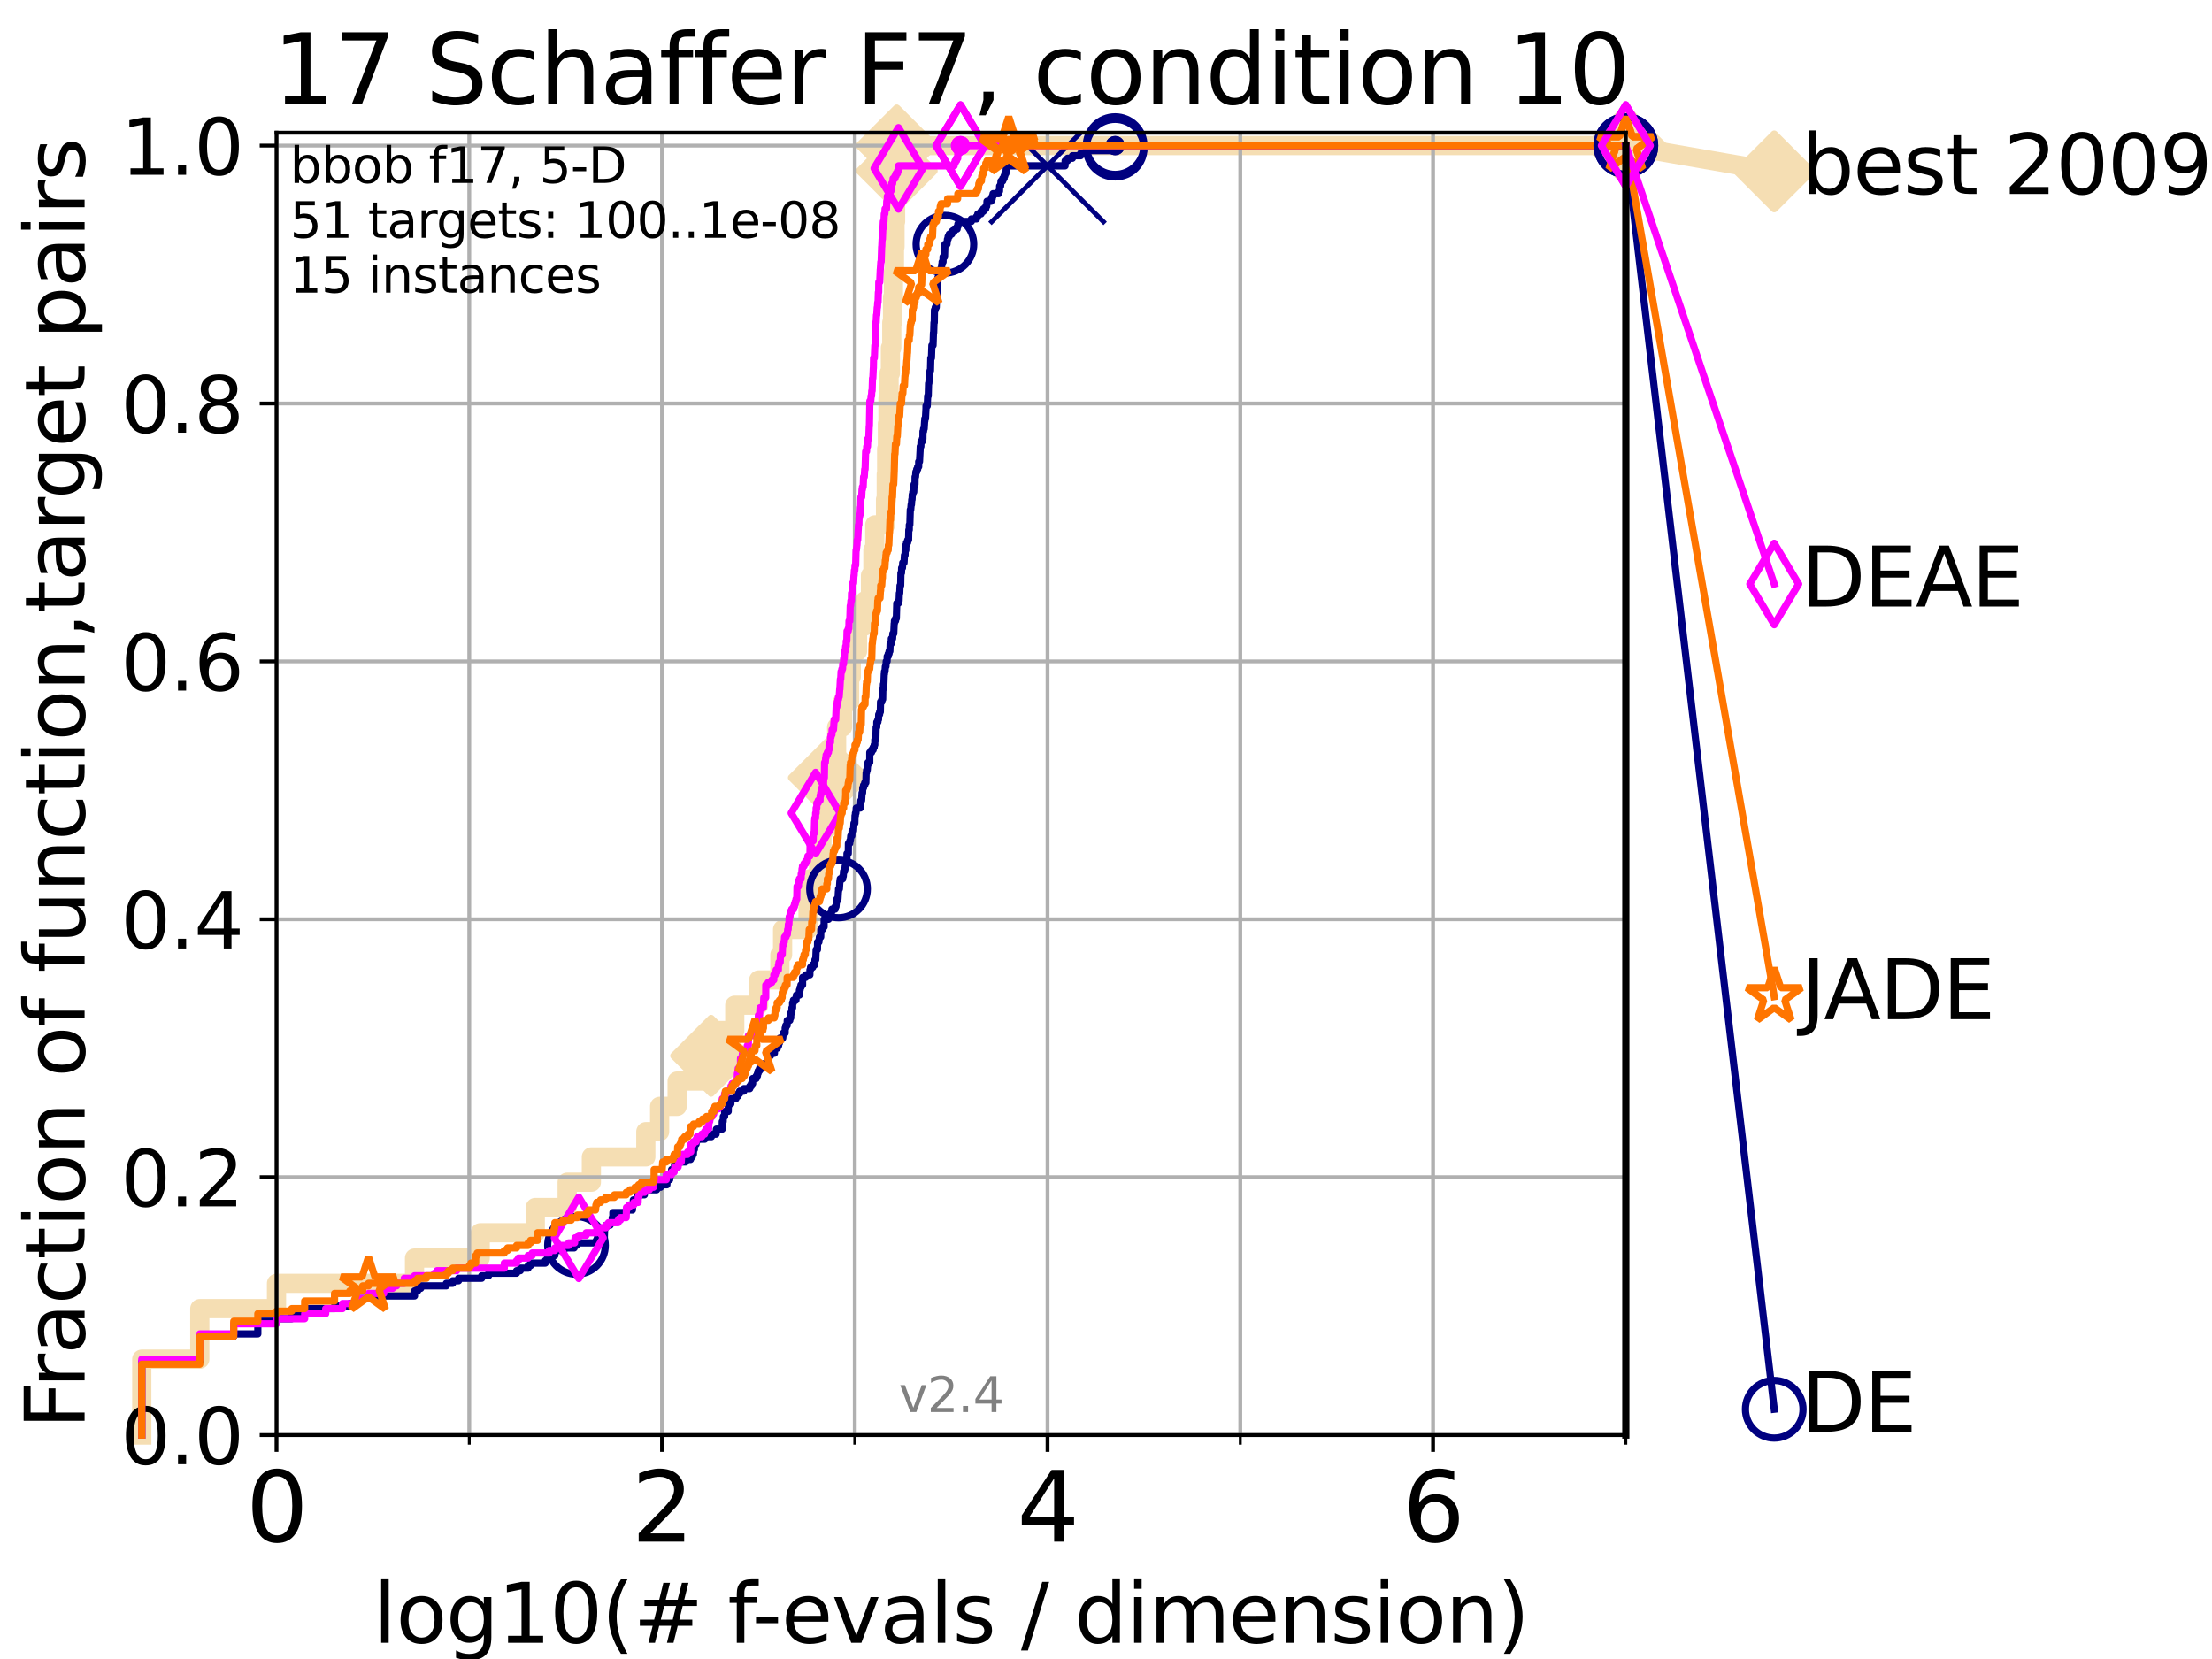 <?xml version="1.0" encoding="utf-8" standalone="no"?>
<!DOCTYPE svg PUBLIC "-//W3C//DTD SVG 1.1//EN"
  "http://www.w3.org/Graphics/SVG/1.1/DTD/svg11.dtd">
<svg height="345.6pt" version="1.1" viewBox="0 0 460.8 345.6" width="460.8pt" xmlns="http://www.w3.org/2000/svg" xmlns:xlink="http://www.w3.org/1999/xlink">
 <defs>
  <style type="text/css">*{stroke-linecap:butt;stroke-linejoin:round;}</style>
 </defs>
 <g id="figure_1">
  <g id="patch_1">
   <path d="M 0 345.6 
L 460.8 345.6 
L 460.8 0 
L 0 0 
z
" style="fill:#ffffff;"/>
  </g>
  <g id="axes_1">
   <g id="patch_2">
    <path d="M 57.6 298.944 
L 338.688 298.944 
L 338.688 27.648 
L 57.6 27.648 
z
" style="fill:#ffffff;"/>
   </g>
   <g id="line2d_1">
    <path d="M 29.533 298.944 
L 29.533 283.143 
L 41.621 283.143 
L 41.621 272.61 
L 57.6 272.61 
L 57.6 267.343 
L 86.351 267.343 
L 86.351 262.076 
L 100.04 262.076 
L 100.04 256.809 
L 111.506 256.809 
L 111.506 251.542 
L 118.149 251.542 
L 118.149 246.275 
L 123.193 246.275 
L 123.193 241.009 
L 134.535 241.009 
L 134.535 235.742 
L 137.416 235.742 
L 137.416 230.475 
L 141.061 230.475 
L 141.061 225.208 
L 147.062 225.208 
L 147.062 219.941 
L 148.142 219.941 
L 148.142 214.674 
L 153.062 214.674 
L 153.062 209.407 
L 158.053 209.407 
L 158.053 204.141 
L 162.466 204.141 
L 162.466 198.874 
L 163.029 198.874 
L 163.029 193.607 
L 168.331 193.607 
L 168.331 188.34 
L 168.728 188.34 
L 168.728 183.073 
L 170.527 183.073 
L 170.527 177.806 
L 171.222 177.806 
L 171.222 172.539 
L 172.357 172.539 
L 172.357 167.272 
L 172.669 167.272 
L 172.669 162.006 
L 173.073 162.006 
L 173.073 156.739 
L 174.283 156.739 
L 174.283 151.472 
L 175.521 151.472 
L 175.521 146.205 
L 176.998 146.205 
L 176.998 140.938 
L 177.34 140.938 
L 177.34 135.671 
L 178.643 135.671 
L 178.643 130.404 
L 180.182 130.404 
L 180.182 125.138 
L 181.339 125.138 
L 181.339 119.871 
L 181.84 119.871 
L 181.84 114.604 
L 182.237 114.604 
L 182.237 109.337 
L 184.471 109.337 
L 184.471 104.07 
L 184.623 104.07 
L 184.623 98.803 
L 184.707 98.803 
L 184.707 93.536 
L 184.865 93.536 
L 184.865 88.27 
L 184.983 88.27 
L 184.983 83.003 
L 185.212 83.003 
L 185.212 77.736 
L 185.489 77.736 
L 185.489 72.469 
L 185.774 72.469 
L 185.774 67.202 
L 185.935 67.202 
L 185.935 61.935 
L 186.118 61.935 
L 186.118 56.668 
L 186.328 56.668 
L 186.328 51.402 
L 186.445 51.402 
L 186.445 46.135 
L 186.572 46.135 
L 186.572 40.868 
L 186.683 40.868 
L 186.683 35.601 
L 186.81 35.601 
L 186.81 30.334 
L 338.688 30.334 
" style="fill:none;stroke:#f5deb3;stroke-linecap:square;stroke-width:4;"/>
   </g>
   <g id="line2d_2">
    <defs>
     <path d="M 0 7.778 
L 7.778 0 
L 0 -7.778 
L -7.778 0 
z
" id="m08f00a71f6" style="stroke:#f5deb3;stroke-linejoin:miter;stroke-width:1.5;"/>
    </defs>
    <g>
     <use style="fill:#f5deb3;stroke:#f5deb3;stroke-linejoin:miter;stroke-width:1.5;" x="148.142" xlink:href="#m08f00a71f6" y="219.941"/>
     <use style="fill:#f5deb3;stroke:#f5deb3;stroke-linejoin:miter;stroke-width:1.5;" x="172.669" xlink:href="#m08f00a71f6" y="162.006"/>
     <use style="fill:#f5deb3;stroke:#f5deb3;stroke-linejoin:miter;stroke-width:1.5;" x="186.81" xlink:href="#m08f00a71f6" y="35.601"/>
     <use style="fill:#f5deb3;stroke:#f5deb3;stroke-linejoin:miter;stroke-width:1.5;" x="186.81" xlink:href="#m08f00a71f6" y="30.334"/>
     <use style="fill:#f5deb3;stroke:#f5deb3;stroke-linejoin:miter;stroke-width:1.5;" x="186.81" xlink:href="#m08f00a71f6" y="30.334"/>
     <use style="fill:#f5deb3;stroke:#f5deb3;stroke-linejoin:miter;stroke-width:1.5;" x="338.688" xlink:href="#m08f00a71f6" y="30.334"/>
    </g>
   </g>
   <g id="line2d_3">
    <path style="fill:none;stroke:#f5deb3;stroke-linecap:square;stroke-width:4;"/>
    <g/>
   </g>
   <g id="line2d_4">
    <path d="M 338.688 30.334 
L 369.608 35.706 
" style="fill:none;stroke:#f5deb3;stroke-linecap:square;stroke-width:4;"/>
    <g>
     <use style="fill:#f5deb3;stroke:#f5deb3;stroke-linejoin:miter;stroke-width:1.5;" x="338.688" xlink:href="#m08f00a71f6" y="30.334"/>
     <use style="fill:#f5deb3;stroke:#f5deb3;stroke-linejoin:miter;stroke-width:1.5;" x="369.608" xlink:href="#m08f00a71f6" y="35.706"/>
    </g>
   </g>
   <g id="matplotlib.axis_1">
    <g id="xtick_1">
     <g id="line2d_5">
      <path clip-path="url(#p406d78db21)" d="M 57.6 298.944 
L 57.6 27.648 
" style="fill:none;stroke:#b0b0b0;stroke-linecap:square;stroke-width:0.8;"/>
     </g>
     <g id="line2d_6">
      <defs>
       <path d="M 0 0 
L 0 3.5 
" id="m95ec21f6d1" style="stroke:#000000;stroke-width:0.8;"/>
      </defs>
      <g>
       <use style="stroke:#000000;stroke-width:0.8;" x="57.6" xlink:href="#m95ec21f6d1" y="298.944"/>
      </g>
     </g>
     <g id="text_1">
      <!-- 0 -->
      <g transform="translate(51.237 321.141)scale(0.2 -0.2)">
       <defs>
        <path d="M 2034 4250 
Q 1547 4250 1301 3770 
Q 1056 3291 1056 2328 
Q 1056 1369 1301 889 
Q 1547 409 2034 409 
Q 2525 409 2770 889 
Q 3016 1369 3016 2328 
Q 3016 3291 2770 3770 
Q 2525 4250 2034 4250 
z
M 2034 4750 
Q 2819 4750 3233 4129 
Q 3647 3509 3647 2328 
Q 3647 1150 3233 529 
Q 2819 -91 2034 -91 
Q 1250 -91 836 529 
Q 422 1150 422 2328 
Q 422 3509 836 4129 
Q 1250 4750 2034 4750 
z
" id="DejaVuSans-30" transform="scale(0.016)"/>
       </defs>
       <use xlink:href="#DejaVuSans-30"/>
      </g>
     </g>
    </g>
    <g id="xtick_2">
     <g id="line2d_7">
      <path clip-path="url(#p406d78db21)" d="M 137.911 298.944 
L 137.911 27.648 
" style="fill:none;stroke:#b0b0b0;stroke-linecap:square;stroke-width:0.8;"/>
     </g>
     <g id="line2d_8">
      <g>
       <use style="stroke:#000000;stroke-width:0.8;" x="137.911" xlink:href="#m95ec21f6d1" y="298.944"/>
      </g>
     </g>
     <g id="text_2">
      <!-- 2 -->
      <g transform="translate(131.548 321.141)scale(0.2 -0.2)">
       <defs>
        <path d="M 1228 531 
L 3431 531 
L 3431 0 
L 469 0 
L 469 531 
Q 828 903 1448 1529 
Q 2069 2156 2228 2338 
Q 2531 2678 2651 2914 
Q 2772 3150 2772 3378 
Q 2772 3750 2511 3984 
Q 2250 4219 1831 4219 
Q 1534 4219 1204 4116 
Q 875 4013 500 3803 
L 500 4441 
Q 881 4594 1212 4672 
Q 1544 4750 1819 4750 
Q 2544 4750 2975 4387 
Q 3406 4025 3406 3419 
Q 3406 3131 3298 2873 
Q 3191 2616 2906 2266 
Q 2828 2175 2409 1742 
Q 1991 1309 1228 531 
z
" id="DejaVuSans-32" transform="scale(0.016)"/>
       </defs>
       <use xlink:href="#DejaVuSans-32"/>
      </g>
     </g>
    </g>
    <g id="xtick_3">
     <g id="line2d_9">
      <path clip-path="url(#p406d78db21)" d="M 218.222 298.944 
L 218.222 27.648 
" style="fill:none;stroke:#b0b0b0;stroke-linecap:square;stroke-width:0.8;"/>
     </g>
     <g id="line2d_10">
      <g>
       <use style="stroke:#000000;stroke-width:0.8;" x="218.222" xlink:href="#m95ec21f6d1" y="298.944"/>
      </g>
     </g>
     <g id="text_3">
      <!-- 4 -->
      <g transform="translate(211.859 321.141)scale(0.2 -0.2)">
       <defs>
        <path d="M 2419 4116 
L 825 1625 
L 2419 1625 
L 2419 4116 
z
M 2253 4666 
L 3047 4666 
L 3047 1625 
L 3713 1625 
L 3713 1100 
L 3047 1100 
L 3047 0 
L 2419 0 
L 2419 1100 
L 313 1100 
L 313 1709 
L 2253 4666 
z
" id="DejaVuSans-34" transform="scale(0.016)"/>
       </defs>
       <use xlink:href="#DejaVuSans-34"/>
      </g>
     </g>
    </g>
    <g id="xtick_4">
     <g id="line2d_11">
      <path clip-path="url(#p406d78db21)" d="M 298.533 298.944 
L 298.533 27.648 
" style="fill:none;stroke:#b0b0b0;stroke-linecap:square;stroke-width:0.8;"/>
     </g>
     <g id="line2d_12">
      <g>
       <use style="stroke:#000000;stroke-width:0.8;" x="298.533" xlink:href="#m95ec21f6d1" y="298.944"/>
      </g>
     </g>
     <g id="text_4">
      <!-- 6 -->
      <g transform="translate(292.17 321.141)scale(0.2 -0.2)">
       <defs>
        <path d="M 2113 2584 
Q 1688 2584 1439 2293 
Q 1191 2003 1191 1497 
Q 1191 994 1439 701 
Q 1688 409 2113 409 
Q 2538 409 2786 701 
Q 3034 994 3034 1497 
Q 3034 2003 2786 2293 
Q 2538 2584 2113 2584 
z
M 3366 4563 
L 3366 3988 
Q 3128 4100 2886 4159 
Q 2644 4219 2406 4219 
Q 1781 4219 1451 3797 
Q 1122 3375 1075 2522 
Q 1259 2794 1537 2939 
Q 1816 3084 2150 3084 
Q 2853 3084 3261 2657 
Q 3669 2231 3669 1497 
Q 3669 778 3244 343 
Q 2819 -91 2113 -91 
Q 1303 -91 875 529 
Q 447 1150 447 2328 
Q 447 3434 972 4092 
Q 1497 4750 2381 4750 
Q 2619 4750 2861 4703 
Q 3103 4656 3366 4563 
z
" id="DejaVuSans-36" transform="scale(0.016)"/>
       </defs>
       <use xlink:href="#DejaVuSans-36"/>
      </g>
     </g>
    </g>
    <g id="xtick_5">
     <g id="line2d_13">
      <path clip-path="url(#p406d78db21)" d="M 97.755 298.944 
L 97.755 27.648 
" style="fill:none;stroke:#b0b0b0;stroke-linecap:square;stroke-width:0.8;"/>
     </g>
     <g id="line2d_14">
      <defs>
       <path d="M 0 0 
L 0 2 
" id="mfacdfc3fde" style="stroke:#000000;stroke-width:0.6;"/>
      </defs>
      <g>
       <use style="stroke:#000000;stroke-width:0.6;" x="97.755" xlink:href="#mfacdfc3fde" y="298.944"/>
      </g>
     </g>
    </g>
    <g id="xtick_6">
     <g id="line2d_15">
      <path clip-path="url(#p406d78db21)" d="M 178.066 298.944 
L 178.066 27.648 
" style="fill:none;stroke:#b0b0b0;stroke-linecap:square;stroke-width:0.8;"/>
     </g>
     <g id="line2d_16">
      <g>
       <use style="stroke:#000000;stroke-width:0.6;" x="178.066" xlink:href="#mfacdfc3fde" y="298.944"/>
      </g>
     </g>
    </g>
    <g id="xtick_7">
     <g id="line2d_17">
      <path clip-path="url(#p406d78db21)" d="M 258.377 298.944 
L 258.377 27.648 
" style="fill:none;stroke:#b0b0b0;stroke-linecap:square;stroke-width:0.8;"/>
     </g>
     <g id="line2d_18">
      <g>
       <use style="stroke:#000000;stroke-width:0.6;" x="258.377" xlink:href="#mfacdfc3fde" y="298.944"/>
      </g>
     </g>
    </g>
    <g id="xtick_8">
     <g id="line2d_19">
      <path clip-path="url(#p406d78db21)" d="M 338.688 298.944 
L 338.688 27.648 
" style="fill:none;stroke:#b0b0b0;stroke-linecap:square;stroke-width:0.8;"/>
     </g>
     <g id="line2d_20">
      <g>
       <use style="stroke:#000000;stroke-width:0.6;" x="338.688" xlink:href="#mfacdfc3fde" y="298.944"/>
      </g>
     </g>
    </g>
    <g id="text_5">
     <!-- log10(# f-evals / dimension) -->
     <g transform="translate(77.764 342.218)scale(0.17 -0.17)">
      <defs>
       <path d="M 603 4863 
L 1178 4863 
L 1178 0 
L 603 0 
L 603 4863 
z
" id="DejaVuSans-6c" transform="scale(0.016)"/>
       <path d="M 1959 3097 
Q 1497 3097 1228 2736 
Q 959 2375 959 1747 
Q 959 1119 1226 758 
Q 1494 397 1959 397 
Q 2419 397 2687 759 
Q 2956 1122 2956 1747 
Q 2956 2369 2687 2733 
Q 2419 3097 1959 3097 
z
M 1959 3584 
Q 2709 3584 3137 3096 
Q 3566 2609 3566 1747 
Q 3566 888 3137 398 
Q 2709 -91 1959 -91 
Q 1206 -91 779 398 
Q 353 888 353 1747 
Q 353 2609 779 3096 
Q 1206 3584 1959 3584 
z
" id="DejaVuSans-6f" transform="scale(0.016)"/>
       <path d="M 2906 1791 
Q 2906 2416 2648 2759 
Q 2391 3103 1925 3103 
Q 1463 3103 1205 2759 
Q 947 2416 947 1791 
Q 947 1169 1205 825 
Q 1463 481 1925 481 
Q 2391 481 2648 825 
Q 2906 1169 2906 1791 
z
M 3481 434 
Q 3481 -459 3084 -895 
Q 2688 -1331 1869 -1331 
Q 1566 -1331 1297 -1286 
Q 1028 -1241 775 -1147 
L 775 -588 
Q 1028 -725 1275 -790 
Q 1522 -856 1778 -856 
Q 2344 -856 2625 -561 
Q 2906 -266 2906 331 
L 2906 616 
Q 2728 306 2450 153 
Q 2172 0 1784 0 
Q 1141 0 747 490 
Q 353 981 353 1791 
Q 353 2603 747 3093 
Q 1141 3584 1784 3584 
Q 2172 3584 2450 3431 
Q 2728 3278 2906 2969 
L 2906 3500 
L 3481 3500 
L 3481 434 
z
" id="DejaVuSans-67" transform="scale(0.016)"/>
       <path d="M 794 531 
L 1825 531 
L 1825 4091 
L 703 3866 
L 703 4441 
L 1819 4666 
L 2450 4666 
L 2450 531 
L 3481 531 
L 3481 0 
L 794 0 
L 794 531 
z
" id="DejaVuSans-31" transform="scale(0.016)"/>
       <path d="M 1984 4856 
Q 1566 4138 1362 3434 
Q 1159 2731 1159 2009 
Q 1159 1288 1364 580 
Q 1569 -128 1984 -844 
L 1484 -844 
Q 1016 -109 783 600 
Q 550 1309 550 2009 
Q 550 2706 781 3412 
Q 1013 4119 1484 4856 
L 1984 4856 
z
" id="DejaVuSans-28" transform="scale(0.016)"/>
       <path d="M 3272 2816 
L 2363 2816 
L 2100 1772 
L 3016 1772 
L 3272 2816 
z
M 2803 4594 
L 2478 3297 
L 3391 3297 
L 3719 4594 
L 4219 4594 
L 3897 3297 
L 4872 3297 
L 4872 2816 
L 3775 2816 
L 3519 1772 
L 4513 1772 
L 4513 1294 
L 3397 1294 
L 3072 0 
L 2572 0 
L 2894 1294 
L 1978 1294 
L 1656 0 
L 1153 0 
L 1478 1294 
L 494 1294 
L 494 1772 
L 1594 1772 
L 1856 2816 
L 850 2816 
L 850 3297 
L 1978 3297 
L 2297 4594 
L 2803 4594 
z
" id="DejaVuSans-23" transform="scale(0.016)"/>
       <path id="DejaVuSans-20" transform="scale(0.016)"/>
       <path d="M 2375 4863 
L 2375 4384 
L 1825 4384 
Q 1516 4384 1395 4259 
Q 1275 4134 1275 3809 
L 1275 3500 
L 2222 3500 
L 2222 3053 
L 1275 3053 
L 1275 0 
L 697 0 
L 697 3053 
L 147 3053 
L 147 3500 
L 697 3500 
L 697 3744 
Q 697 4328 969 4595 
Q 1241 4863 1831 4863 
L 2375 4863 
z
" id="DejaVuSans-66" transform="scale(0.016)"/>
       <path d="M 313 2009 
L 1997 2009 
L 1997 1497 
L 313 1497 
L 313 2009 
z
" id="DejaVuSans-2d" transform="scale(0.016)"/>
       <path d="M 3597 1894 
L 3597 1613 
L 953 1613 
Q 991 1019 1311 708 
Q 1631 397 2203 397 
Q 2534 397 2845 478 
Q 3156 559 3463 722 
L 3463 178 
Q 3153 47 2828 -22 
Q 2503 -91 2169 -91 
Q 1331 -91 842 396 
Q 353 884 353 1716 
Q 353 2575 817 3079 
Q 1281 3584 2069 3584 
Q 2775 3584 3186 3129 
Q 3597 2675 3597 1894 
z
M 3022 2063 
Q 3016 2534 2758 2815 
Q 2500 3097 2075 3097 
Q 1594 3097 1305 2825 
Q 1016 2553 972 2059 
L 3022 2063 
z
" id="DejaVuSans-65" transform="scale(0.016)"/>
       <path d="M 191 3500 
L 800 3500 
L 1894 563 
L 2988 3500 
L 3597 3500 
L 2284 0 
L 1503 0 
L 191 3500 
z
" id="DejaVuSans-76" transform="scale(0.016)"/>
       <path d="M 2194 1759 
Q 1497 1759 1228 1600 
Q 959 1441 959 1056 
Q 959 750 1161 570 
Q 1363 391 1709 391 
Q 2188 391 2477 730 
Q 2766 1069 2766 1631 
L 2766 1759 
L 2194 1759 
z
M 3341 1997 
L 3341 0 
L 2766 0 
L 2766 531 
Q 2569 213 2275 61 
Q 1981 -91 1556 -91 
Q 1019 -91 701 211 
Q 384 513 384 1019 
Q 384 1609 779 1909 
Q 1175 2209 1959 2209 
L 2766 2209 
L 2766 2266 
Q 2766 2663 2505 2880 
Q 2244 3097 1772 3097 
Q 1472 3097 1187 3025 
Q 903 2953 641 2809 
L 641 3341 
Q 956 3463 1253 3523 
Q 1550 3584 1831 3584 
Q 2591 3584 2966 3190 
Q 3341 2797 3341 1997 
z
" id="DejaVuSans-61" transform="scale(0.016)"/>
       <path d="M 2834 3397 
L 2834 2853 
Q 2591 2978 2328 3040 
Q 2066 3103 1784 3103 
Q 1356 3103 1142 2972 
Q 928 2841 928 2578 
Q 928 2378 1081 2264 
Q 1234 2150 1697 2047 
L 1894 2003 
Q 2506 1872 2764 1633 
Q 3022 1394 3022 966 
Q 3022 478 2636 193 
Q 2250 -91 1575 -91 
Q 1294 -91 989 -36 
Q 684 19 347 128 
L 347 722 
Q 666 556 975 473 
Q 1284 391 1588 391 
Q 1994 391 2212 530 
Q 2431 669 2431 922 
Q 2431 1156 2273 1281 
Q 2116 1406 1581 1522 
L 1381 1569 
Q 847 1681 609 1914 
Q 372 2147 372 2553 
Q 372 3047 722 3315 
Q 1072 3584 1716 3584 
Q 2034 3584 2315 3537 
Q 2597 3491 2834 3397 
z
" id="DejaVuSans-73" transform="scale(0.016)"/>
       <path d="M 1625 4666 
L 2156 4666 
L 531 -594 
L 0 -594 
L 1625 4666 
z
" id="DejaVuSans-2f" transform="scale(0.016)"/>
       <path d="M 2906 2969 
L 2906 4863 
L 3481 4863 
L 3481 0 
L 2906 0 
L 2906 525 
Q 2725 213 2448 61 
Q 2172 -91 1784 -91 
Q 1150 -91 751 415 
Q 353 922 353 1747 
Q 353 2572 751 3078 
Q 1150 3584 1784 3584 
Q 2172 3584 2448 3432 
Q 2725 3281 2906 2969 
z
M 947 1747 
Q 947 1113 1208 752 
Q 1469 391 1925 391 
Q 2381 391 2643 752 
Q 2906 1113 2906 1747 
Q 2906 2381 2643 2742 
Q 2381 3103 1925 3103 
Q 1469 3103 1208 2742 
Q 947 2381 947 1747 
z
" id="DejaVuSans-64" transform="scale(0.016)"/>
       <path d="M 603 3500 
L 1178 3500 
L 1178 0 
L 603 0 
L 603 3500 
z
M 603 4863 
L 1178 4863 
L 1178 4134 
L 603 4134 
L 603 4863 
z
" id="DejaVuSans-69" transform="scale(0.016)"/>
       <path d="M 3328 2828 
Q 3544 3216 3844 3400 
Q 4144 3584 4550 3584 
Q 5097 3584 5394 3201 
Q 5691 2819 5691 2113 
L 5691 0 
L 5113 0 
L 5113 2094 
Q 5113 2597 4934 2840 
Q 4756 3084 4391 3084 
Q 3944 3084 3684 2787 
Q 3425 2491 3425 1978 
L 3425 0 
L 2847 0 
L 2847 2094 
Q 2847 2600 2669 2842 
Q 2491 3084 2119 3084 
Q 1678 3084 1418 2786 
Q 1159 2488 1159 1978 
L 1159 0 
L 581 0 
L 581 3500 
L 1159 3500 
L 1159 2956 
Q 1356 3278 1631 3431 
Q 1906 3584 2284 3584 
Q 2666 3584 2933 3390 
Q 3200 3197 3328 2828 
z
" id="DejaVuSans-6d" transform="scale(0.016)"/>
       <path d="M 3513 2113 
L 3513 0 
L 2938 0 
L 2938 2094 
Q 2938 2591 2744 2837 
Q 2550 3084 2163 3084 
Q 1697 3084 1428 2787 
Q 1159 2491 1159 1978 
L 1159 0 
L 581 0 
L 581 3500 
L 1159 3500 
L 1159 2956 
Q 1366 3272 1645 3428 
Q 1925 3584 2291 3584 
Q 2894 3584 3203 3211 
Q 3513 2838 3513 2113 
z
" id="DejaVuSans-6e" transform="scale(0.016)"/>
       <path d="M 513 4856 
L 1013 4856 
Q 1481 4119 1714 3412 
Q 1947 2706 1947 2009 
Q 1947 1309 1714 600 
Q 1481 -109 1013 -844 
L 513 -844 
Q 928 -128 1133 580 
Q 1338 1288 1338 2009 
Q 1338 2731 1133 3434 
Q 928 4138 513 4856 
z
" id="DejaVuSans-29" transform="scale(0.016)"/>
      </defs>
      <use xlink:href="#DejaVuSans-6c"/>
      <use x="27.783" xlink:href="#DejaVuSans-6f"/>
      <use x="88.965" xlink:href="#DejaVuSans-67"/>
      <use x="152.441" xlink:href="#DejaVuSans-31"/>
      <use x="216.064" xlink:href="#DejaVuSans-30"/>
      <use x="279.688" xlink:href="#DejaVuSans-28"/>
      <use x="318.701" xlink:href="#DejaVuSans-23"/>
      <use x="402.49" xlink:href="#DejaVuSans-20"/>
      <use x="434.277" xlink:href="#DejaVuSans-66"/>
      <use x="463.982" xlink:href="#DejaVuSans-2d"/>
      <use x="500.066" xlink:href="#DejaVuSans-65"/>
      <use x="561.59" xlink:href="#DejaVuSans-76"/>
      <use x="620.77" xlink:href="#DejaVuSans-61"/>
      <use x="682.049" xlink:href="#DejaVuSans-6c"/>
      <use x="709.832" xlink:href="#DejaVuSans-73"/>
      <use x="761.932" xlink:href="#DejaVuSans-20"/>
      <use x="793.719" xlink:href="#DejaVuSans-2f"/>
      <use x="827.41" xlink:href="#DejaVuSans-20"/>
      <use x="859.197" xlink:href="#DejaVuSans-64"/>
      <use x="922.674" xlink:href="#DejaVuSans-69"/>
      <use x="950.457" xlink:href="#DejaVuSans-6d"/>
      <use x="1047.869" xlink:href="#DejaVuSans-65"/>
      <use x="1109.393" xlink:href="#DejaVuSans-6e"/>
      <use x="1172.771" xlink:href="#DejaVuSans-73"/>
      <use x="1224.871" xlink:href="#DejaVuSans-69"/>
      <use x="1252.654" xlink:href="#DejaVuSans-6f"/>
      <use x="1313.836" xlink:href="#DejaVuSans-6e"/>
      <use x="1377.215" xlink:href="#DejaVuSans-29"/>
     </g>
    </g>
   </g>
   <g id="matplotlib.axis_2">
    <g id="ytick_1">
     <g id="line2d_21">
      <path clip-path="url(#p406d78db21)" d="M 57.6 298.944 
L 338.688 298.944 
" style="fill:none;stroke:#b0b0b0;stroke-linecap:square;stroke-width:0.8;"/>
     </g>
     <g id="line2d_22">
      <defs>
       <path d="M 0 0 
L -3.5 0 
" id="m8c071e86b2" style="stroke:#000000;stroke-width:0.8;"/>
      </defs>
      <g>
       <use style="stroke:#000000;stroke-width:0.8;" x="57.6" xlink:href="#m8c071e86b2" y="298.944"/>
      </g>
     </g>
     <g id="text_6">
      <!-- 0.0 -->
      <g transform="translate(25.155 305.023)scale(0.16 -0.16)">
       <defs>
        <path d="M 684 794 
L 1344 794 
L 1344 0 
L 684 0 
L 684 794 
z
" id="DejaVuSans-2e" transform="scale(0.016)"/>
       </defs>
       <use xlink:href="#DejaVuSans-30"/>
       <use x="63.623" xlink:href="#DejaVuSans-2e"/>
       <use x="95.41" xlink:href="#DejaVuSans-30"/>
      </g>
     </g>
    </g>
    <g id="ytick_2">
     <g id="line2d_23">
      <path clip-path="url(#p406d78db21)" d="M 57.6 245.222 
L 338.688 245.222 
" style="fill:none;stroke:#b0b0b0;stroke-linecap:square;stroke-width:0.8;"/>
     </g>
     <g id="line2d_24">
      <g>
       <use style="stroke:#000000;stroke-width:0.8;" x="57.6" xlink:href="#m8c071e86b2" y="245.222"/>
      </g>
     </g>
     <g id="text_7">
      <!-- 0.2 -->
      <g transform="translate(25.155 251.301)scale(0.16 -0.16)">
       <use xlink:href="#DejaVuSans-30"/>
       <use x="63.623" xlink:href="#DejaVuSans-2e"/>
       <use x="95.41" xlink:href="#DejaVuSans-32"/>
      </g>
     </g>
    </g>
    <g id="ytick_3">
     <g id="line2d_25">
      <path clip-path="url(#p406d78db21)" d="M 57.6 191.5 
L 338.688 191.5 
" style="fill:none;stroke:#b0b0b0;stroke-linecap:square;stroke-width:0.8;"/>
     </g>
     <g id="line2d_26">
      <g>
       <use style="stroke:#000000;stroke-width:0.8;" x="57.6" xlink:href="#m8c071e86b2" y="191.5"/>
      </g>
     </g>
     <g id="text_8">
      <!-- 0.4 -->
      <g transform="translate(25.155 197.579)scale(0.16 -0.16)">
       <use xlink:href="#DejaVuSans-30"/>
       <use x="63.623" xlink:href="#DejaVuSans-2e"/>
       <use x="95.41" xlink:href="#DejaVuSans-34"/>
      </g>
     </g>
    </g>
    <g id="ytick_4">
     <g id="line2d_27">
      <path clip-path="url(#p406d78db21)" d="M 57.6 137.778 
L 338.688 137.778 
" style="fill:none;stroke:#b0b0b0;stroke-linecap:square;stroke-width:0.8;"/>
     </g>
     <g id="line2d_28">
      <g>
       <use style="stroke:#000000;stroke-width:0.8;" x="57.6" xlink:href="#m8c071e86b2" y="137.778"/>
      </g>
     </g>
     <g id="text_9">
      <!-- 0.6 -->
      <g transform="translate(25.155 143.857)scale(0.16 -0.16)">
       <use xlink:href="#DejaVuSans-30"/>
       <use x="63.623" xlink:href="#DejaVuSans-2e"/>
       <use x="95.41" xlink:href="#DejaVuSans-36"/>
      </g>
     </g>
    </g>
    <g id="ytick_5">
     <g id="line2d_29">
      <path clip-path="url(#p406d78db21)" d="M 57.6 84.056 
L 338.688 84.056 
" style="fill:none;stroke:#b0b0b0;stroke-linecap:square;stroke-width:0.8;"/>
     </g>
     <g id="line2d_30">
      <g>
       <use style="stroke:#000000;stroke-width:0.8;" x="57.6" xlink:href="#m8c071e86b2" y="84.056"/>
      </g>
     </g>
     <g id="text_10">
      <!-- 0.8 -->
      <g transform="translate(25.155 90.135)scale(0.16 -0.16)">
       <defs>
        <path d="M 2034 2216 
Q 1584 2216 1326 1975 
Q 1069 1734 1069 1313 
Q 1069 891 1326 650 
Q 1584 409 2034 409 
Q 2484 409 2743 651 
Q 3003 894 3003 1313 
Q 3003 1734 2745 1975 
Q 2488 2216 2034 2216 
z
M 1403 2484 
Q 997 2584 770 2862 
Q 544 3141 544 3541 
Q 544 4100 942 4425 
Q 1341 4750 2034 4750 
Q 2731 4750 3128 4425 
Q 3525 4100 3525 3541 
Q 3525 3141 3298 2862 
Q 3072 2584 2669 2484 
Q 3125 2378 3379 2068 
Q 3634 1759 3634 1313 
Q 3634 634 3220 271 
Q 2806 -91 2034 -91 
Q 1263 -91 848 271 
Q 434 634 434 1313 
Q 434 1759 690 2068 
Q 947 2378 1403 2484 
z
M 1172 3481 
Q 1172 3119 1398 2916 
Q 1625 2713 2034 2713 
Q 2441 2713 2670 2916 
Q 2900 3119 2900 3481 
Q 2900 3844 2670 4047 
Q 2441 4250 2034 4250 
Q 1625 4250 1398 4047 
Q 1172 3844 1172 3481 
z
" id="DejaVuSans-38" transform="scale(0.016)"/>
       </defs>
       <use xlink:href="#DejaVuSans-30"/>
       <use x="63.623" xlink:href="#DejaVuSans-2e"/>
       <use x="95.41" xlink:href="#DejaVuSans-38"/>
      </g>
     </g>
    </g>
    <g id="ytick_6">
     <g id="line2d_31">
      <path clip-path="url(#p406d78db21)" d="M 57.6 30.334 
L 338.688 30.334 
" style="fill:none;stroke:#b0b0b0;stroke-linecap:square;stroke-width:0.8;"/>
     </g>
     <g id="line2d_32">
      <g>
       <use style="stroke:#000000;stroke-width:0.8;" x="57.6" xlink:href="#m8c071e86b2" y="30.334"/>
      </g>
     </g>
     <g id="text_11">
      <!-- 1.0 -->
      <g transform="translate(25.155 36.413)scale(0.16 -0.16)">
       <use xlink:href="#DejaVuSans-31"/>
       <use x="63.623" xlink:href="#DejaVuSans-2e"/>
       <use x="95.41" xlink:href="#DejaVuSans-30"/>
      </g>
     </g>
    </g>
    <g id="text_12">
     <!-- Fraction of function,target pairs -->
     <g transform="translate(17.62 297.681)rotate(-90)scale(0.17 -0.17)">
      <defs>
       <path d="M 628 4666 
L 3309 4666 
L 3309 4134 
L 1259 4134 
L 1259 2759 
L 3109 2759 
L 3109 2228 
L 1259 2228 
L 1259 0 
L 628 0 
L 628 4666 
z
" id="DejaVuSans-46" transform="scale(0.016)"/>
       <path d="M 2631 2963 
Q 2534 3019 2420 3045 
Q 2306 3072 2169 3072 
Q 1681 3072 1420 2755 
Q 1159 2438 1159 1844 
L 1159 0 
L 581 0 
L 581 3500 
L 1159 3500 
L 1159 2956 
Q 1341 3275 1631 3429 
Q 1922 3584 2338 3584 
Q 2397 3584 2469 3576 
Q 2541 3569 2628 3553 
L 2631 2963 
z
" id="DejaVuSans-72" transform="scale(0.016)"/>
       <path d="M 3122 3366 
L 3122 2828 
Q 2878 2963 2633 3030 
Q 2388 3097 2138 3097 
Q 1578 3097 1268 2742 
Q 959 2388 959 1747 
Q 959 1106 1268 751 
Q 1578 397 2138 397 
Q 2388 397 2633 464 
Q 2878 531 3122 666 
L 3122 134 
Q 2881 22 2623 -34 
Q 2366 -91 2075 -91 
Q 1284 -91 818 406 
Q 353 903 353 1747 
Q 353 2603 823 3093 
Q 1294 3584 2113 3584 
Q 2378 3584 2631 3529 
Q 2884 3475 3122 3366 
z
" id="DejaVuSans-63" transform="scale(0.016)"/>
       <path d="M 1172 4494 
L 1172 3500 
L 2356 3500 
L 2356 3053 
L 1172 3053 
L 1172 1153 
Q 1172 725 1289 603 
Q 1406 481 1766 481 
L 2356 481 
L 2356 0 
L 1766 0 
Q 1100 0 847 248 
Q 594 497 594 1153 
L 594 3053 
L 172 3053 
L 172 3500 
L 594 3500 
L 594 4494 
L 1172 4494 
z
" id="DejaVuSans-74" transform="scale(0.016)"/>
       <path d="M 544 1381 
L 544 3500 
L 1119 3500 
L 1119 1403 
Q 1119 906 1312 657 
Q 1506 409 1894 409 
Q 2359 409 2629 706 
Q 2900 1003 2900 1516 
L 2900 3500 
L 3475 3500 
L 3475 0 
L 2900 0 
L 2900 538 
Q 2691 219 2414 64 
Q 2138 -91 1772 -91 
Q 1169 -91 856 284 
Q 544 659 544 1381 
z
M 1991 3584 
L 1991 3584 
z
" id="DejaVuSans-75" transform="scale(0.016)"/>
       <path d="M 750 794 
L 1409 794 
L 1409 256 
L 897 -744 
L 494 -744 
L 750 256 
L 750 794 
z
" id="DejaVuSans-2c" transform="scale(0.016)"/>
       <path d="M 1159 525 
L 1159 -1331 
L 581 -1331 
L 581 3500 
L 1159 3500 
L 1159 2969 
Q 1341 3281 1617 3432 
Q 1894 3584 2278 3584 
Q 2916 3584 3314 3078 
Q 3713 2572 3713 1747 
Q 3713 922 3314 415 
Q 2916 -91 2278 -91 
Q 1894 -91 1617 61 
Q 1341 213 1159 525 
z
M 3116 1747 
Q 3116 2381 2855 2742 
Q 2594 3103 2138 3103 
Q 1681 3103 1420 2742 
Q 1159 2381 1159 1747 
Q 1159 1113 1420 752 
Q 1681 391 2138 391 
Q 2594 391 2855 752 
Q 3116 1113 3116 1747 
z
" id="DejaVuSans-70" transform="scale(0.016)"/>
      </defs>
      <use xlink:href="#DejaVuSans-46"/>
      <use x="50.27" xlink:href="#DejaVuSans-72"/>
      <use x="91.383" xlink:href="#DejaVuSans-61"/>
      <use x="152.662" xlink:href="#DejaVuSans-63"/>
      <use x="207.643" xlink:href="#DejaVuSans-74"/>
      <use x="246.852" xlink:href="#DejaVuSans-69"/>
      <use x="274.635" xlink:href="#DejaVuSans-6f"/>
      <use x="335.816" xlink:href="#DejaVuSans-6e"/>
      <use x="399.195" xlink:href="#DejaVuSans-20"/>
      <use x="430.982" xlink:href="#DejaVuSans-6f"/>
      <use x="492.164" xlink:href="#DejaVuSans-66"/>
      <use x="527.369" xlink:href="#DejaVuSans-20"/>
      <use x="559.156" xlink:href="#DejaVuSans-66"/>
      <use x="594.361" xlink:href="#DejaVuSans-75"/>
      <use x="657.74" xlink:href="#DejaVuSans-6e"/>
      <use x="721.119" xlink:href="#DejaVuSans-63"/>
      <use x="776.1" xlink:href="#DejaVuSans-74"/>
      <use x="815.309" xlink:href="#DejaVuSans-69"/>
      <use x="843.092" xlink:href="#DejaVuSans-6f"/>
      <use x="904.273" xlink:href="#DejaVuSans-6e"/>
      <use x="967.652" xlink:href="#DejaVuSans-2c"/>
      <use x="999.439" xlink:href="#DejaVuSans-74"/>
      <use x="1038.648" xlink:href="#DejaVuSans-61"/>
      <use x="1099.928" xlink:href="#DejaVuSans-72"/>
      <use x="1139.291" xlink:href="#DejaVuSans-67"/>
      <use x="1202.768" xlink:href="#DejaVuSans-65"/>
      <use x="1264.291" xlink:href="#DejaVuSans-74"/>
      <use x="1303.5" xlink:href="#DejaVuSans-20"/>
      <use x="1335.287" xlink:href="#DejaVuSans-70"/>
      <use x="1398.764" xlink:href="#DejaVuSans-61"/>
      <use x="1460.043" xlink:href="#DejaVuSans-69"/>
      <use x="1487.826" xlink:href="#DejaVuSans-72"/>
      <use x="1528.939" xlink:href="#DejaVuSans-73"/>
     </g>
    </g>
   </g>
   <g id="line2d_33">
    <defs>
     <path d="M 0 1.5 
C 0.398 1.5 0.779 1.342 1.061 1.061 
C 1.342 0.779 1.5 0.398 1.5 0 
C 1.5 -0.398 1.342 -0.779 1.061 -1.061 
C 0.779 -1.342 0.398 -1.5 0 -1.5 
C -0.398 -1.5 -0.779 -1.342 -1.061 -1.061 
C -1.342 -0.779 -1.5 -0.398 -1.5 0 
C -1.5 0.398 -1.342 0.779 -1.061 1.061 
C -0.779 1.342 -0.398 1.5 0 1.5 
z
" id="m82296b353a" style="stroke:#f5deb3;"/>
    </defs>
    <g>
     <use style="fill:#f5deb3;stroke:#f5deb3;" x="186.81" xlink:href="#m82296b353a" y="30.334"/>
     <use style="fill:#f5deb3;stroke:#f5deb3;" x="186.81" xlink:href="#m82296b353a" y="30.334"/>
    </g>
   </g>
   <g id="line2d_34">
    <defs>
     <path d="M 0 1.5 
C 0.398 1.5 0.779 1.342 1.061 1.061 
C 1.342 0.779 1.5 0.398 1.5 0 
C 1.5 -0.398 1.342 -0.779 1.061 -1.061 
C 0.779 -1.342 0.398 -1.5 0 -1.5 
C -0.398 -1.5 -0.779 -1.342 -1.061 -1.061 
C -1.342 -0.779 -1.5 -0.398 -1.5 0 
C -1.5 0.398 -1.342 0.779 -1.061 1.061 
C -0.779 1.342 -0.398 1.5 0 1.5 
z
" id="m52ca19305e" style="stroke:#000080;"/>
    </defs>
    <g>
     <use style="fill:#000080;stroke:#000080;" x="232.304" xlink:href="#m52ca19305e" y="30.334"/>
     <use style="fill:#000080;stroke:#000080;" x="232.304" xlink:href="#m52ca19305e" y="30.334"/>
    </g>
   </g>
   <g id="line2d_35">
    <path d="M 29.533 298.944 
L 29.533 283.67 
L 41.621 283.67 
L 41.621 278.403 
L 48.692 278.403 
L 48.692 277.877 
L 53.709 277.877 
L 53.709 275.243 
L 57.6 275.243 
L 57.6 274.716 
L 60.78 274.716 
L 60.78 273.663 
L 63.468 273.663 
L 63.468 272.61 
L 69.688 272.61 
L 69.688 272.083 
L 72.868 272.083 
L 72.868 271.556 
L 74.263 271.556 
L 74.263 270.503 
L 77.885 270.503 
L 77.885 269.976 
L 86.351 269.976 
L 86.351 268.923 
L 87.01 268.923 
L 87.01 268.396 
L 87.644 268.396 
L 87.644 267.87 
L 92.969 267.87 
L 92.969 267.343 
L 94.295 267.343 
L 94.295 266.816 
L 95.526 266.816 
L 95.526 266.289 
L 100.344 266.289 
L 100.344 265.763 
L 101.786 265.763 
L 101.786 265.236 
L 107.614 265.236 
L 107.614 264.709 
L 108.389 264.709 
L 108.389 264.183 
L 110.017 264.183 
L 110.017 263.656 
L 110.527 263.656 
L 110.527 263.129 
L 113.595 263.129 
L 113.595 262.603 
L 114.012 262.603 
L 114.012 262.076 
L 114.284 262.076 
L 114.284 261.549 
L 115.586 261.549 
L 115.586 260.496 
L 117.486 260.496 
L 117.486 259.969 
L 119.603 259.969 
L 119.603 259.443 
L 120.094 259.443 
L 120.094 258.916 
L 124.216 258.916 
L 124.216 258.389 
L 124.444 258.389 
L 124.444 257.862 
L 125.892 257.862 
L 125.962 255.756 
L 126.236 255.756 
L 126.236 255.229 
L 127.1 255.229 
L 127.1 254.702 
L 127.548 254.702 
L 127.548 253.649 
L 127.674 253.649 
L 127.674 252.596 
L 130.452 252.596 
L 130.452 252.069 
L 131.74 252.069 
L 131.79 251.016 
L 131.889 251.016 
L 131.938 249.962 
L 132.801 249.962 
L 132.801 248.909 
L 134.236 248.909 
L 134.236 247.855 
L 136.795 247.855 
L 136.795 247.329 
L 137.594 247.329 
L 137.594 246.802 
L 138.927 246.802 
L 138.993 245.749 
L 139.509 245.749 
L 139.605 244.695 
L 139.794 244.695 
L 139.794 244.169 
L 139.918 244.169 
L 139.918 243.642 
L 140.469 243.642 
L 140.529 242.589 
L 140.589 242.589 
L 140.589 242.062 
L 142.805 242.062 
L 142.805 241.535 
L 143.853 241.535 
L 143.853 241.009 
L 144.197 241.009 
L 144.197 240.482 
L 144.439 240.482 
L 144.487 239.428 
L 144.653 239.428 
L 144.653 238.375 
L 145.005 238.375 
L 145.005 237.848 
L 145.144 237.848 
L 145.144 237.322 
L 146.812 237.322 
L 146.812 236.795 
L 148.2 236.795 
L 148.2 236.268 
L 149.178 236.268 
L 149.232 235.215 
L 150.446 235.215 
L 150.463 233.635 
L 150.649 233.635 
L 150.683 232.582 
L 150.949 232.582 
L 150.949 231.528 
L 151.708 231.528 
L 151.724 229.948 
L 152.253 229.948 
L 152.269 228.895 
L 153.294 228.895 
L 153.294 228.368 
L 153.722 228.368 
L 153.722 227.841 
L 154.071 227.841 
L 154.071 227.315 
L 154.946 227.315 
L 154.946 226.788 
L 156.188 226.788 
L 156.188 226.261 
L 156.515 226.261 
L 156.515 225.735 
L 156.789 225.735 
L 156.8 224.681 
L 157.529 224.681 
L 157.529 224.155 
L 157.787 224.155 
L 157.787 223.628 
L 157.932 223.628 
L 157.932 223.101 
L 158.206 223.101 
L 158.206 222.575 
L 158.816 222.575 
L 158.816 222.048 
L 159.345 222.048 
L 159.345 221.521 
L 159.808 221.521 
L 159.887 219.941 
L 160.509 219.941 
L 160.509 219.414 
L 161.329 219.414 
L 161.366 218.361 
L 161.947 218.361 
L 161.947 217.834 
L 162.2 217.834 
L 162.2 217.308 
L 162.364 217.308 
L 162.458 216.254 
L 163.062 216.254 
L 163.169 215.201 
L 163.558 215.201 
L 163.566 214.148 
L 163.693 214.148 
L 163.693 213.621 
L 163.97 213.621 
L 164.001 212.567 
L 164.532 212.567 
L 164.532 212.041 
L 164.72 212.041 
L 164.743 210.987 
L 164.959 210.987 
L 164.973 209.934 
L 165.113 209.934 
L 165.113 208.881 
L 165.281 208.881 
L 165.281 208.354 
L 165.81 208.354 
L 165.901 207.301 
L 166.521 207.301 
L 166.534 206.247 
L 166.669 206.247 
L 166.669 205.721 
L 166.842 205.721 
L 166.842 205.194 
L 167.191 205.194 
L 167.191 203.614 
L 167.836 203.614 
L 167.836 203.087 
L 168.71 203.087 
L 168.722 202.034 
L 168.847 202.034 
L 168.847 201.507 
L 169.308 201.507 
L 169.308 200.98 
L 169.741 200.98 
L 169.769 199.927 
L 169.937 199.927 
L 170.02 197.82 
L 170.289 197.82 
L 170.316 196.24 
L 170.591 196.24 
L 170.698 195.187 
L 170.967 195.187 
L 170.994 193.607 
L 171.361 193.607 
L 171.361 193.08 
L 171.676 193.08 
L 171.676 191.5 
L 172.597 191.5 
L 172.597 190.973 
L 172.725 190.973 
L 172.725 190.447 
L 173.17 190.447 
L 173.17 189.92 
L 173.289 189.92 
L 173.289 189.393 
L 173.978 189.393 
L 173.978 188.867 
L 174.149 188.867 
L 174.244 187.813 
L 174.331 187.813 
L 174.331 187.287 
L 174.563 187.287 
L 174.656 185.706 
L 174.682 185.706 
L 174.682 185.18 
L 174.859 185.18 
L 174.959 183.6 
L 175.034 183.6 
L 175.034 183.073 
L 175.553 183.073 
L 175.553 182.546 
L 175.666 182.546 
L 175.726 181.493 
L 175.94 181.493 
L 175.94 180.966 
L 176.061 180.966 
L 176.061 180.44 
L 176.244 180.44 
L 176.345 178.86 
L 176.429 178.86 
L 176.441 177.806 
L 176.714 177.806 
L 176.737 175.699 
L 177.009 175.699 
L 177.009 175.173 
L 177.135 175.173 
L 177.227 174.119 
L 177.449 174.119 
L 177.499 173.066 
L 177.799 173.066 
L 177.895 171.486 
L 178.077 171.486 
L 178.115 169.906 
L 178.195 169.906 
L 178.195 169.379 
L 178.316 169.379 
L 178.367 168.326 
L 179.22 168.326 
L 179.331 166.746 
L 179.492 166.746 
L 179.585 165.166 
L 179.69 165.166 
L 179.732 164.112 
L 179.889 164.112 
L 179.889 163.586 
L 180.13 163.586 
L 180.13 163.059 
L 180.373 163.059 
L 180.431 160.952 
L 180.519 160.952 
L 180.519 160.426 
L 180.664 160.426 
L 180.739 159.372 
L 180.813 159.372 
L 180.813 158.846 
L 181.185 158.846 
L 181.188 156.739 
L 181.56 156.739 
L 181.56 156.212 
L 181.893 156.212 
L 181.893 155.685 
L 182.111 155.685 
L 182.111 155.159 
L 182.237 155.159 
L 182.237 154.105 
L 182.456 154.105 
L 182.521 151.472 
L 182.644 151.472 
L 182.655 150.419 
L 182.882 150.419 
L 182.882 149.892 
L 183.011 149.892 
L 183.047 148.838 
L 183.238 148.838 
L 183.238 148.312 
L 183.388 148.312 
L 183.431 146.205 
L 183.691 146.205 
L 183.691 145.678 
L 183.874 145.678 
L 183.912 143.572 
L 184.004 143.572 
L 184.041 142.518 
L 184.125 142.518 
L 184.206 140.411 
L 184.25 140.411 
L 184.25 139.885 
L 184.367 139.885 
L 184.435 138.831 
L 184.558 138.831 
L 184.611 137.778 
L 184.797 137.778 
L 184.818 136.725 
L 185.032 136.725 
L 185.032 136.198 
L 185.209 136.198 
L 185.209 135.671 
L 185.375 135.671 
L 185.428 134.091 
L 185.655 134.091 
L 185.678 133.038 
L 185.942 133.038 
L 185.993 131.985 
L 186.182 131.985 
L 186.278 129.878 
L 186.322 129.878 
L 186.322 129.351 
L 186.553 129.351 
L 186.553 128.824 
L 186.725 128.824 
L 186.814 125.664 
L 187.176 125.664 
L 187.176 125.138 
L 187.295 125.138 
L 187.351 123.558 
L 187.433 123.558 
L 187.492 121.977 
L 187.627 121.977 
L 187.677 119.344 
L 187.8 119.344 
L 187.828 118.291 
L 188 118.291 
L 188.051 117.237 
L 188.325 117.237 
L 188.417 115.657 
L 188.542 115.657 
L 188.565 114.604 
L 188.702 114.604 
L 188.708 113.55 
L 188.849 113.55 
L 188.849 113.024 
L 189.081 113.024 
L 189.081 112.497 
L 189.274 112.497 
L 189.318 110.39 
L 189.417 110.39 
L 189.426 109.337 
L 189.535 109.337 
L 189.632 106.177 
L 189.72 106.177 
L 189.806 105.124 
L 189.873 105.124 
L 189.938 104.07 
L 189.997 104.07 
L 190.044 103.017 
L 190.147 103.017 
L 190.147 102.49 
L 190.345 102.49 
L 190.416 100.91 
L 190.609 100.91 
L 190.629 99.33 
L 190.726 99.33 
L 190.8 98.277 
L 190.972 98.277 
L 190.972 97.75 
L 191.169 97.75 
L 191.169 97.223 
L 191.378 97.223 
L 191.378 96.17 
L 191.55 96.17 
L 191.659 94.063 
L 191.665 94.063 
L 191.702 93.01 
L 191.835 93.01 
L 191.862 91.956 
L 192.137 91.956 
L 192.137 91.43 
L 192.259 91.43 
L 192.276 89.85 
L 192.395 89.85 
L 192.395 89.323 
L 192.519 89.323 
L 192.614 87.743 
L 192.646 87.743 
L 192.646 87.216 
L 192.788 87.216 
L 192.898 85.109 
L 192.9 85.109 
L 192.9 84.583 
L 193.163 84.583 
L 193.254 82.476 
L 193.366 82.476 
L 193.44 79.843 
L 193.503 79.843 
L 193.598 78.263 
L 193.634 78.263 
L 193.74 77.209 
L 193.837 77.209 
L 193.899 74.576 
L 194.037 74.576 
L 194.128 71.942 
L 194.372 71.942 
L 194.459 69.309 
L 194.503 69.309 
L 194.567 67.202 
L 194.63 67.202 
L 194.664 64.569 
L 194.831 64.569 
L 194.831 64.042 
L 195.032 64.042 
L 195.133 61.409 
L 195.194 61.409 
L 195.231 59.829 
L 195.327 59.829 
L 195.418 57.722 
L 195.612 57.722 
L 195.612 57.195 
L 195.807 57.195 
L 195.829 56.142 
L 196.087 56.142 
L 196.192 55.088 
L 196.261 55.088 
L 196.261 54.562 
L 196.454 54.562 
L 196.454 53.508 
L 196.756 53.508 
L 196.846 50.875 
L 197.272 50.875 
L 197.372 49.821 
L 197.501 49.821 
L 197.501 49.295 
L 197.742 49.295 
L 197.742 48.768 
L 198.271 48.768 
L 198.271 48.241 
L 198.748 48.241 
L 198.748 47.715 
L 199.389 47.715 
L 199.389 47.188 
L 199.545 47.188 
L 199.545 46.661 
L 199.718 46.661 
L 199.718 46.135 
L 202.354 46.135 
L 202.354 45.608 
L 203.434 45.608 
L 203.434 45.081 
L 203.687 45.081 
L 203.687 44.555 
L 204.374 44.555 
L 204.374 44.028 
L 204.861 44.028 
L 204.861 43.501 
L 205.354 43.501 
L 205.354 42.975 
L 205.55 42.975 
L 205.608 41.921 
L 206.463 41.921 
L 206.463 41.395 
L 206.701 41.395 
L 206.701 40.868 
L 206.871 40.868 
L 206.871 40.341 
L 208.049 40.341 
L 208.049 39.814 
L 208.222 39.814 
L 208.235 38.761 
L 208.446 38.761 
L 208.527 37.708 
L 208.888 37.708 
L 208.888 37.181 
L 209.177 37.181 
L 209.177 36.654 
L 209.321 36.654 
L 209.321 36.128 
L 209.557 36.128 
L 209.657 34.548 
L 221.875 34.548 
L 221.885 33.494 
L 222.382 33.494 
L 222.382 32.968 
L 223.405 32.968 
L 223.405 32.441 
L 225.119 32.441 
L 225.119 31.914 
L 226.548 31.914 
L 226.548 31.387 
L 232.21 31.387 
L 232.304 30.334 
L 338.688 30.334 
L 338.688 30.334 
" style="fill:none;stroke:#000080;stroke-linecap:square;stroke-width:1.5;"/>
   </g>
   <g id="line2d_36">
    <defs>
     <path d="M 0 6 
C 1.591 6 3.117 5.368 4.243 4.243 
C 5.368 3.117 6 1.591 6 0 
C 6 -1.591 5.368 -3.117 4.243 -4.243 
C 3.117 -5.368 1.591 -6 0 -6 
C -1.591 -6 -3.117 -5.368 -4.243 -4.243 
C -5.368 -3.117 -6 -1.591 -6 0 
C -6 1.591 -5.368 3.117 -4.243 4.243 
C -3.117 5.368 -1.591 6 0 6 
z
" id="m270a5201eb" style="stroke:#000080;stroke-width:1.5;"/>
    </defs>
    <g>
     <use style="fill-opacity:0;stroke:#000080;stroke-width:1.5;" x="120.094" xlink:href="#m270a5201eb" y="259.443"/>
     <use style="fill-opacity:0;stroke:#000080;stroke-width:1.5;" x="174.682" xlink:href="#m270a5201eb" y="185.18"/>
     <use style="fill-opacity:0;stroke:#000080;stroke-width:1.5;" x="196.846" xlink:href="#m270a5201eb" y="50.875"/>
     <use style="fill-opacity:0;stroke:#000080;stroke-width:1.5;" x="232.304" xlink:href="#m270a5201eb" y="30.861"/>
     <use style="fill-opacity:0;stroke:#000080;stroke-width:1.5;" x="232.304" xlink:href="#m270a5201eb" y="30.334"/>
     <use style="fill-opacity:0;stroke:#000080;stroke-width:1.5;" x="338.688" xlink:href="#m270a5201eb" y="30.334"/>
    </g>
   </g>
   <g id="line2d_37">
    <path style="fill:none;stroke:#000080;stroke-linecap:square;stroke-width:1.5;"/>
    <g/>
   </g>
   <g id="line2d_38">
    <path clip-path="url(#p406d78db21)" d="M 218.222 34.548 
" style="fill:none;stroke:#000080;stroke-linecap:square;stroke-width:1.5;"/>
    <defs>
     <path d="M -12 12 
L 12 -12 
M -12 -12 
L 12 12 
" id="m4335360063" style="stroke:#000080;"/>
    </defs>
    <g clip-path="url(#p406d78db21)">
     <use style="fill:#000080;stroke:#000080;" x="218.222" xlink:href="#m4335360063" y="34.548"/>
    </g>
   </g>
   <g id="line2d_39">
    <defs>
     <path d="M 0 1.5 
C 0.398 1.5 0.779 1.342 1.061 1.061 
C 1.342 0.779 1.5 0.398 1.5 0 
C 1.5 -0.398 1.342 -0.779 1.061 -1.061 
C 0.779 -1.342 0.398 -1.5 0 -1.5 
C -0.398 -1.5 -0.779 -1.342 -1.061 -1.061 
C -1.342 -0.779 -1.5 -0.398 -1.5 0 
C -1.5 0.398 -1.342 0.779 -1.061 1.061 
C -0.779 1.342 -0.398 1.5 0 1.5 
z
" id="m810a91aeda" style="stroke:#ff00ff;"/>
    </defs>
    <g>
     <use style="fill:#ff00ff;stroke:#ff00ff;" x="200.09" xlink:href="#m810a91aeda" y="30.334"/>
     <use style="fill:#ff00ff;stroke:#ff00ff;" x="200.09" xlink:href="#m810a91aeda" y="30.334"/>
    </g>
   </g>
   <g id="line2d_40">
    <path d="M 29.533 298.944 
L 29.533 283.143 
L 41.621 283.143 
L 41.621 277.877 
L 48.692 277.877 
L 48.692 275.77 
L 57.6 275.77 
L 57.6 274.716 
L 63.468 274.716 
L 63.468 273.663 
L 67.851 273.663 
L 67.851 272.61 
L 71.35 272.61 
L 71.35 271.556 
L 74.263 271.556 
L 74.263 270.503 
L 76.759 270.503 
L 76.759 269.45 
L 79.939 269.45 
L 79.939 268.396 
L 81.776 268.396 
L 81.776 267.87 
L 82.627 267.87 
L 82.627 267.343 
L 84.213 267.343 
L 84.213 266.289 
L 86.351 266.289 
L 86.351 265.763 
L 90.509 265.763 
L 90.509 265.236 
L 91.03 265.236 
L 91.03 264.709 
L 95.125 264.709 
L 95.125 264.183 
L 105.057 264.183 
L 105.057 263.129 
L 107.614 263.129 
L 107.614 262.603 
L 108.006 262.603 
L 108.006 262.076 
L 110.017 262.076 
L 110.017 261.549 
L 110.86 261.549 
L 110.86 261.023 
L 114.419 261.023 
L 114.419 260.496 
L 115.586 260.496 
L 115.586 259.969 
L 116.798 259.969 
L 116.798 259.443 
L 118.471 259.443 
L 118.471 258.916 
L 119.702 258.916 
L 119.801 257.862 
L 120.572 257.862 
L 120.572 257.336 
L 122.105 257.336 
L 122.105 256.809 
L 124.293 256.809 
L 124.293 256.282 
L 124.52 256.282 
L 124.52 255.756 
L 126.236 255.756 
L 126.236 255.229 
L 126.773 255.229 
L 126.773 254.702 
L 128.768 254.702 
L 128.768 254.176 
L 129.233 254.176 
L 129.233 253.649 
L 130.452 253.649 
L 130.505 251.542 
L 131.031 251.542 
L 131.031 251.016 
L 132.036 251.016 
L 132.036 250.489 
L 132.94 250.489 
L 132.94 249.436 
L 133.079 249.436 
L 133.079 248.909 
L 133.216 248.909 
L 133.216 248.382 
L 134.279 248.382 
L 134.279 247.855 
L 135.281 247.855 
L 135.281 247.329 
L 136.112 247.329 
L 136.151 246.275 
L 136.228 246.275 
L 136.228 245.749 
L 138.795 245.749 
L 138.795 244.695 
L 139.887 244.695 
L 139.887 244.169 
L 140.439 244.169 
L 140.439 243.642 
L 140.559 243.642 
L 140.559 243.115 
L 141.264 243.115 
L 141.264 242.589 
L 141.407 242.589 
L 141.407 242.062 
L 141.914 242.062 
L 142.024 240.482 
L 143.248 240.482 
L 143.248 239.955 
L 143.903 239.955 
L 143.903 238.375 
L 144.391 238.375 
L 144.391 237.848 
L 145.028 237.848 
L 145.028 237.322 
L 145.213 237.322 
L 145.213 236.795 
L 146.194 236.795 
L 146.194 236.268 
L 146.77 236.268 
L 146.77 235.742 
L 147.041 235.742 
L 147.041 235.215 
L 147.61 235.215 
L 147.71 233.635 
L 147.849 233.635 
L 147.849 233.108 
L 147.967 233.108 
L 147.967 232.582 
L 148.354 232.582 
L 148.354 232.055 
L 148.677 232.055 
L 148.771 231.001 
L 149.664 231.001 
L 149.664 230.475 
L 150.12 230.475 
L 150.12 229.948 
L 150.31 229.948 
L 150.31 229.421 
L 150.463 229.421 
L 150.463 228.895 
L 150.883 228.895 
L 150.949 227.841 
L 151.325 227.841 
L 151.325 227.315 
L 152.068 227.315 
L 152.068 226.788 
L 152.269 226.788 
L 152.269 226.261 
L 152.527 226.261 
L 152.527 225.735 
L 153.323 225.735 
L 153.323 225.208 
L 153.552 225.208 
L 153.609 223.628 
L 153.68 223.628 
L 153.778 222.575 
L 154.249 222.575 
L 154.263 220.468 
L 154.588 220.468 
L 154.668 219.414 
L 154.721 219.414 
L 154.721 218.888 
L 155.628 218.888 
L 155.666 217.834 
L 155.892 217.834 
L 155.916 215.728 
L 156.871 215.728 
L 156.871 215.201 
L 157.483 215.201 
L 157.483 214.674 
L 157.675 214.674 
L 157.675 213.621 
L 157.787 213.621 
L 157.787 213.094 
L 157.943 213.094 
L 157.987 211.514 
L 158.239 211.514 
L 158.326 209.934 
L 159.015 209.934 
L 159.119 207.827 
L 159.517 207.827 
L 159.527 205.194 
L 160.025 205.194 
L 160.025 204.667 
L 160.784 204.667 
L 160.784 204.141 
L 161.201 204.141 
L 161.201 203.087 
L 161.502 203.087 
L 161.502 202.56 
L 161.69 202.56 
L 161.69 202.034 
L 162.148 202.034 
L 162.165 200.98 
L 162.269 200.98 
L 162.269 200.454 
L 162.526 200.454 
L 162.577 198.874 
L 162.954 198.874 
L 163.037 196.767 
L 163.267 196.767 
L 163.267 196.24 
L 163.38 196.24 
L 163.437 195.187 
L 163.757 195.187 
L 163.757 194.66 
L 164.016 194.66 
L 164.094 193.607 
L 164.187 193.607 
L 164.234 192.553 
L 164.341 192.553 
L 164.41 190.973 
L 164.57 190.973 
L 164.622 189.92 
L 164.929 189.92 
L 164.929 189.393 
L 165.324 189.393 
L 165.324 188.867 
L 165.497 188.867 
L 165.497 188.34 
L 165.662 188.34 
L 165.662 187.813 
L 165.824 187.813 
L 165.824 187.287 
L 165.985 187.287 
L 166.034 184.653 
L 166.337 184.653 
L 166.351 183.6 
L 166.528 183.6 
L 166.528 183.073 
L 166.889 183.073 
L 166.909 182.02 
L 167.014 182.02 
L 167.086 180.966 
L 167.171 180.966 
L 167.171 180.44 
L 167.494 180.44 
L 167.494 179.913 
L 167.836 179.913 
L 167.836 179.386 
L 168.196 179.386 
L 168.294 178.333 
L 168.722 178.333 
L 168.764 175.699 
L 168.906 175.699 
L 168.906 175.173 
L 169.395 175.173 
L 169.452 173.593 
L 169.622 173.593 
L 169.696 170.959 
L 169.735 170.959 
L 169.735 170.433 
L 169.892 170.433 
L 169.909 169.379 
L 170.014 169.379 
L 170.02 168.326 
L 170.152 168.326 
L 170.158 167.272 
L 170.446 167.272 
L 170.446 166.746 
L 170.831 166.746 
L 170.852 165.692 
L 170.973 165.692 
L 170.973 165.166 
L 171.171 165.166 
L 171.202 164.112 
L 171.382 164.112 
L 171.382 163.586 
L 171.534 163.586 
L 171.6 162.006 
L 171.726 162.006 
L 171.771 158.846 
L 171.921 158.846 
L 172.01 157.792 
L 172.094 157.792 
L 172.094 157.265 
L 172.347 157.265 
L 172.347 156.739 
L 172.583 156.739 
L 172.583 156.212 
L 172.702 156.212 
L 172.706 155.159 
L 172.848 155.159 
L 172.848 154.632 
L 173.007 154.632 
L 173.012 153.579 
L 173.119 153.579 
L 173.119 153.052 
L 173.303 153.052 
L 173.34 151.999 
L 173.63 151.999 
L 173.729 150.419 
L 173.773 150.419 
L 173.773 149.892 
L 174.083 149.892 
L 174.188 147.258 
L 174.327 147.258 
L 174.417 146.205 
L 174.559 146.205 
L 174.559 145.678 
L 174.678 145.678 
L 174.678 145.152 
L 174.821 145.152 
L 174.926 143.572 
L 174.963 143.572 
L 175.067 141.465 
L 175.142 141.465 
L 175.216 139.885 
L 175.379 139.885 
L 175.379 139.358 
L 175.517 139.358 
L 175.561 138.305 
L 175.73 138.305 
L 175.742 137.251 
L 175.873 137.251 
L 175.94 135.671 
L 176.085 135.671 
L 176.167 134.618 
L 176.279 134.618 
L 176.295 133.565 
L 176.406 133.565 
L 176.456 131.458 
L 176.703 131.458 
L 176.703 130.931 
L 176.831 130.931 
L 176.861 129.351 
L 177.024 129.351 
L 177.117 126.191 
L 177.179 126.191 
L 177.263 125.138 
L 177.358 125.138 
L 177.391 123.558 
L 177.557 123.558 
L 177.639 121.451 
L 177.81 121.451 
L 177.895 119.871 
L 177.933 119.871 
L 177.982 118.817 
L 178.073 118.817 
L 178.119 117.764 
L 178.247 117.764 
L 178.333 114.604 
L 178.401 114.604 
L 178.507 113.55 
L 178.521 113.55 
L 178.568 112.497 
L 178.673 112.497 
L 178.777 110.39 
L 178.787 110.39 
L 178.841 109.337 
L 178.92 109.337 
L 178.96 107.757 
L 179.063 107.757 
L 179.063 107.23 
L 179.181 107.23 
L 179.249 105.65 
L 179.302 105.65 
L 179.353 103.543 
L 179.508 103.543 
L 179.579 101.963 
L 179.659 101.963 
L 179.659 101.437 
L 179.811 101.437 
L 179.902 99.33 
L 180.046 99.33 
L 180.139 97.75 
L 180.216 97.75 
L 180.327 94.063 
L 180.513 94.063 
L 180.555 93.01 
L 180.709 93.01 
L 180.766 91.43 
L 180.979 91.43 
L 181.074 88.796 
L 181.109 88.796 
L 181.205 83.529 
L 181.399 83.529 
L 181.465 82.476 
L 181.554 82.476 
L 181.608 81.423 
L 181.679 81.423 
L 181.761 78.789 
L 181.826 78.789 
L 181.927 76.682 
L 181.944 76.682 
L 181.983 74.576 
L 182.144 74.576 
L 182.246 71.942 
L 182.314 71.942 
L 182.401 67.202 
L 182.518 67.202 
L 182.588 65.622 
L 182.647 65.622 
L 182.741 64.042 
L 182.783 64.042 
L 182.85 62.989 
L 182.913 62.989 
L 182.979 60.882 
L 183.045 60.882 
L 183.066 58.775 
L 183.264 58.775 
L 183.375 56.142 
L 183.39 56.142 
L 183.498 54.562 
L 183.564 54.562 
L 183.668 51.402 
L 183.688 51.402 
L 183.761 49.821 
L 183.817 49.821 
L 183.902 47.715 
L 183.937 47.715 
L 184.016 46.135 
L 184.147 46.135 
L 184.211 44.555 
L 184.333 44.555 
L 184.377 43.501 
L 184.678 43.501 
L 184.73 41.921 
L 184.847 41.921 
L 184.851 40.868 
L 185.219 40.868 
L 185.219 40.341 
L 185.373 40.341 
L 185.373 39.814 
L 185.603 39.814 
L 185.605 38.761 
L 185.747 38.761 
L 185.747 38.234 
L 185.948 38.234 
L 186.046 37.181 
L 186.434 37.181 
L 186.434 36.654 
L 186.659 36.654 
L 186.659 36.128 
L 186.964 36.128 
L 186.964 35.601 
L 187.126 35.601 
L 187.17 34.548 
L 198.764 34.548 
L 198.764 34.021 
L 198.97 34.021 
L 198.97 33.494 
L 199.261 33.494 
L 199.261 32.968 
L 199.516 32.968 
L 199.525 31.914 
L 199.881 31.914 
L 199.881 31.387 
L 200.079 31.387 
L 200.09 30.334 
L 338.688 30.334 
L 338.688 30.334 
" style="fill:none;stroke:#ff00ff;stroke-linecap:square;stroke-width:1.5;"/>
   </g>
   <g id="line2d_41">
    <defs>
     <path d="M 0 8.485 
L 5.091 0 
L 0 -8.485 
L -5.091 0 
z
" id="m66d8957b3e" style="stroke:#ff00ff;stroke-linejoin:miter;stroke-width:1.5;"/>
    </defs>
    <g>
     <use style="fill-opacity:0;stroke:#ff00ff;stroke-linejoin:miter;stroke-width:1.5;" x="120.572" xlink:href="#m66d8957b3e" y="257.862"/>
     <use style="fill-opacity:0;stroke:#ff00ff;stroke-linejoin:miter;stroke-width:1.5;" x="169.909" xlink:href="#m66d8957b3e" y="169.379"/>
     <use style="fill-opacity:0;stroke:#ff00ff;stroke-linejoin:miter;stroke-width:1.5;" x="187.17" xlink:href="#m66d8957b3e" y="35.074"/>
     <use style="fill-opacity:0;stroke:#ff00ff;stroke-linejoin:miter;stroke-width:1.5;" x="200.09" xlink:href="#m66d8957b3e" y="30.334"/>
     <use style="fill-opacity:0;stroke:#ff00ff;stroke-linejoin:miter;stroke-width:1.5;" x="200.09" xlink:href="#m66d8957b3e" y="30.334"/>
     <use style="fill-opacity:0;stroke:#ff00ff;stroke-linejoin:miter;stroke-width:1.5;" x="338.688" xlink:href="#m66d8957b3e" y="30.334"/>
    </g>
   </g>
   <g id="line2d_42">
    <path style="fill:none;stroke:#ff00ff;stroke-linecap:square;stroke-width:1.5;"/>
    <g/>
   </g>
   <g id="line2d_43">
    <defs>
     <path d="M 0 1.5 
C 0.398 1.5 0.779 1.342 1.061 1.061 
C 1.342 0.779 1.5 0.398 1.5 0 
C 1.5 -0.398 1.342 -0.779 1.061 -1.061 
C 0.779 -1.342 0.398 -1.5 0 -1.5 
C -0.398 -1.5 -0.779 -1.342 -1.061 -1.061 
C -1.342 -0.779 -1.5 -0.398 -1.5 0 
C -1.5 0.398 -1.342 0.779 -1.061 1.061 
C -0.779 1.342 -0.398 1.5 0 1.5 
z
" id="m609efeb7fc" style="stroke:#ff7500;"/>
    </defs>
    <g>
     <use style="fill:#ff7500;stroke:#ff7500;" x="210.137" xlink:href="#m609efeb7fc" y="30.334"/>
     <use style="fill:#ff7500;stroke:#ff7500;" x="210.137" xlink:href="#m609efeb7fc" y="30.334"/>
    </g>
   </g>
   <g id="line2d_44">
    <path d="M 29.533 298.944 
L 29.533 284.197 
L 41.621 284.197 
L 41.621 278.403 
L 48.692 278.403 
L 48.692 275.243 
L 53.709 275.243 
L 53.709 273.663 
L 57.6 273.663 
L 57.6 273.136 
L 60.78 273.136 
L 60.78 272.61 
L 63.468 272.61 
L 63.468 271.03 
L 69.688 271.03 
L 69.688 269.45 
L 72.868 269.45 
L 72.868 268.923 
L 75.556 268.923 
L 75.556 267.87 
L 76.759 267.87 
L 76.759 267.343 
L 86.351 267.343 
L 86.351 266.816 
L 87.01 266.816 
L 87.01 266.289 
L 88.847 266.289 
L 88.847 265.763 
L 92.969 265.763 
L 92.969 265.236 
L 93.422 265.236 
L 93.422 264.709 
L 94.295 264.709 
L 94.295 264.183 
L 97.755 264.183 
L 97.755 263.656 
L 98.101 263.656 
L 98.101 263.129 
L 99.098 263.129 
L 99.098 261.549 
L 99.418 261.549 
L 99.418 261.023 
L 105.057 261.023 
L 105.057 260.496 
L 105.733 260.496 
L 105.733 259.969 
L 107.614 259.969 
L 107.614 259.443 
L 110.017 259.443 
L 110.017 258.916 
L 110.527 258.916 
L 110.527 258.389 
L 111.975 258.389 
L 111.975 256.809 
L 115.333 256.809 
L 115.333 256.282 
L 115.46 256.282 
L 115.46 255.756 
L 115.586 255.756 
L 115.586 254.702 
L 117.26 254.702 
L 117.26 254.176 
L 118.994 254.176 
L 118.994 253.649 
L 120.287 253.649 
L 120.287 253.122 
L 122.277 253.122 
L 122.277 252.596 
L 122.615 252.596 
L 122.615 252.069 
L 124.063 252.069 
L 124.14 251.016 
L 124.293 251.016 
L 124.293 250.489 
L 125.111 250.489 
L 125.111 249.962 
L 126.168 249.962 
L 126.168 249.436 
L 127.985 249.436 
L 127.985 248.909 
L 130.452 248.909 
L 130.452 248.382 
L 131.236 248.382 
L 131.236 247.855 
L 132.279 247.855 
L 132.279 247.329 
L 133.033 247.329 
L 133.033 246.802 
L 133.623 246.802 
L 133.623 246.275 
L 136.112 246.275 
L 136.112 245.749 
L 136.266 245.749 
L 136.266 243.642 
L 137.946 243.642 
L 138.05 242.062 
L 138.795 242.062 
L 138.795 241.535 
L 140.226 241.535 
L 140.226 241.009 
L 140.439 241.009 
L 140.439 240.482 
L 141.119 240.482 
L 141.177 238.902 
L 141.634 238.902 
L 141.634 238.375 
L 141.83 238.375 
L 141.83 237.848 
L 141.997 237.848 
L 141.997 237.322 
L 142.62 237.322 
L 142.62 236.795 
L 143.324 236.795 
L 143.324 236.268 
L 143.729 236.268 
L 143.828 235.215 
L 143.853 235.215 
L 143.853 234.688 
L 144.463 234.688 
L 144.463 234.162 
L 145.643 234.162 
L 145.643 233.635 
L 146.346 233.635 
L 146.346 233.108 
L 147.185 233.108 
L 147.185 232.582 
L 148.2 232.582 
L 148.258 231.528 
L 148.771 231.528 
L 148.771 231.001 
L 148.92 231.001 
L 148.92 230.475 
L 150.016 230.475 
L 150.016 229.948 
L 150.463 229.948 
L 150.463 229.421 
L 150.632 229.421 
L 150.632 228.895 
L 150.966 228.895 
L 151.031 227.841 
L 151.097 227.841 
L 151.097 227.315 
L 152.466 227.315 
L 152.466 226.261 
L 152.871 226.261 
L 152.871 225.735 
L 153.28 225.735 
L 153.28 225.208 
L 153.848 225.208 
L 153.848 224.681 
L 154.628 224.681 
L 154.628 224.155 
L 155.051 224.155 
L 155.051 223.628 
L 155.297 223.628 
L 155.387 222.575 
L 155.666 222.575 
L 155.666 222.048 
L 155.916 222.048 
L 155.954 220.994 
L 156.212 220.994 
L 156.285 219.941 
L 156.491 219.941 
L 156.527 218.888 
L 157.278 218.888 
L 157.37 217.834 
L 157.653 217.834 
L 157.653 216.254 
L 157.954 216.254 
L 157.954 215.201 
L 158.206 215.201 
L 158.206 214.674 
L 158.921 214.674 
L 158.921 214.148 
L 159.046 214.148 
L 159.046 212.567 
L 160.074 212.567 
L 160.074 212.041 
L 161.302 212.041 
L 161.302 211.514 
L 161.429 211.514 
L 161.456 210.461 
L 161.654 210.461 
L 161.654 209.934 
L 161.894 209.934 
L 161.894 208.881 
L 162.381 208.881 
L 162.381 208.354 
L 162.771 208.354 
L 162.771 207.827 
L 162.946 207.827 
L 162.946 206.774 
L 163.087 206.774 
L 163.087 206.247 
L 163.38 206.247 
L 163.38 205.721 
L 163.59 205.721 
L 163.59 205.194 
L 163.954 205.194 
L 163.977 203.614 
L 165.274 203.614 
L 165.274 203.087 
L 165.505 203.087 
L 165.505 202.56 
L 165.929 202.56 
L 165.985 201.507 
L 166.2 201.507 
L 166.2 200.98 
L 167.178 200.98 
L 167.178 199.927 
L 167.353 199.927 
L 167.353 199.4 
L 167.488 199.4 
L 167.488 198.874 
L 167.761 198.874 
L 167.817 197.82 
L 167.973 197.82 
L 168.004 196.24 
L 168.312 196.24 
L 168.312 195.714 
L 168.482 195.714 
L 168.573 193.607 
L 169.059 193.607 
L 169.1 192.027 
L 169.251 192.027 
L 169.331 189.92 
L 169.48 189.92 
L 169.509 188.867 
L 169.735 188.867 
L 169.735 188.34 
L 169.898 188.34 
L 169.898 187.813 
L 170.725 187.813 
L 170.725 187.287 
L 170.841 187.287 
L 170.841 186.76 
L 171.02 186.76 
L 171.02 186.233 
L 171.217 186.233 
L 171.248 185.18 
L 172.24 185.18 
L 172.24 184.126 
L 172.352 184.126 
L 172.366 183.073 
L 172.592 183.073 
L 172.635 182.02 
L 172.706 182.02 
L 172.735 180.44 
L 173.054 180.44 
L 173.054 179.913 
L 173.312 179.913 
L 173.312 179.386 
L 173.467 179.386 
L 173.549 177.806 
L 173.612 177.806 
L 173.612 177.28 
L 173.858 177.28 
L 173.858 176.753 
L 174.07 176.753 
L 174.07 176.226 
L 174.327 176.226 
L 174.335 174.646 
L 174.58 174.646 
L 174.69 172.539 
L 174.846 172.539 
L 174.947 171.486 
L 175.03 171.486 
L 175.117 169.906 
L 175.207 169.906 
L 175.207 169.379 
L 175.44 169.379 
L 175.481 168.326 
L 175.746 168.326 
L 175.75 167.272 
L 176.058 167.272 
L 176.163 165.692 
L 176.171 165.692 
L 176.171 164.639 
L 176.425 164.639 
L 176.425 164.112 
L 176.62 164.112 
L 176.714 163.059 
L 176.789 163.059 
L 176.789 162.532 
L 177.009 162.532 
L 177.109 159.372 
L 177.179 159.372 
L 177.179 158.846 
L 177.358 158.846 
L 177.438 157.792 
L 177.47 157.792 
L 177.47 157.265 
L 177.757 157.265 
L 177.757 156.739 
L 177.898 156.739 
L 177.898 156.212 
L 178.101 156.212 
L 178.108 155.159 
L 178.415 155.159 
L 178.415 154.632 
L 178.595 154.632 
L 178.595 154.105 
L 178.767 154.105 
L 178.847 152.525 
L 179.086 152.525 
L 179.178 150.945 
L 179.415 150.945 
L 179.47 147.785 
L 179.553 147.785 
L 179.553 147.258 
L 179.871 147.258 
L 179.871 146.732 
L 180.201 146.732 
L 180.229 145.152 
L 180.37 145.152 
L 180.479 142.518 
L 180.531 142.518 
L 180.531 141.992 
L 180.664 141.992 
L 180.733 139.885 
L 180.929 139.885 
L 180.929 139.358 
L 181.179 139.358 
L 181.249 138.305 
L 181.324 138.305 
L 181.411 137.251 
L 181.6 137.251 
L 181.688 134.091 
L 181.733 134.091 
L 181.829 133.038 
L 181.863 133.038 
L 181.969 131.985 
L 182.111 131.985 
L 182.171 129.878 
L 182.374 129.878 
L 182.48 127.771 
L 182.601 127.771 
L 182.601 127.244 
L 182.791 127.244 
L 182.852 125.138 
L 182.924 125.138 
L 182.924 124.611 
L 183.326 124.611 
L 183.413 123.031 
L 183.457 123.031 
L 183.467 121.977 
L 183.676 121.977 
L 183.779 120.397 
L 183.824 120.397 
L 183.857 118.817 
L 184.132 118.817 
L 184.132 118.291 
L 184.34 118.291 
L 184.428 116.711 
L 184.493 116.711 
L 184.551 115.657 
L 184.609 115.657 
L 184.609 115.131 
L 184.818 115.131 
L 184.818 114.604 
L 185.028 114.604 
L 185.07 113.55 
L 185.158 113.55 
L 185.267 110.917 
L 185.309 110.917 
L 185.394 108.284 
L 185.496 108.284 
L 185.542 106.704 
L 185.754 106.704 
L 185.839 103.543 
L 185.917 103.543 
L 186.024 100.91 
L 186.169 100.91 
L 186.276 98.277 
L 186.282 98.277 
L 186.378 94.59 
L 186.441 94.59 
L 186.535 92.483 
L 186.749 92.483 
L 186.823 90.903 
L 186.924 90.903 
L 187.03 88.796 
L 187.076 88.796 
L 187.176 87.216 
L 187.227 87.216 
L 187.227 86.69 
L 187.418 86.69 
L 187.518 84.583 
L 187.53 84.583 
L 187.53 84.056 
L 187.8 84.056 
L 187.879 82.476 
L 187.913 82.476 
L 187.913 81.949 
L 188.081 81.949 
L 188.155 80.369 
L 188.415 80.369 
L 188.519 78.263 
L 188.555 78.263 
L 188.555 77.736 
L 188.672 77.736 
L 188.71 76.682 
L 188.802 76.682 
L 188.902 75.102 
L 188.937 75.102 
L 189.032 73.522 
L 189.055 73.522 
L 189.146 70.889 
L 189.408 70.889 
L 189.446 69.836 
L 189.535 69.836 
L 189.639 67.729 
L 189.718 67.729 
L 189.718 67.202 
L 189.848 67.202 
L 189.848 66.675 
L 190.032 66.675 
L 190.055 64.569 
L 190.2 64.569 
L 190.2 64.042 
L 190.33 64.042 
L 190.374 62.989 
L 190.615 62.989 
L 190.646 61.935 
L 190.885 61.935 
L 190.885 61.409 
L 191.134 61.409 
L 191.134 60.882 
L 191.316 60.882 
L 191.378 59.829 
L 191.78 59.829 
L 191.78 59.302 
L 192.001 59.302 
L 192.099 56.668 
L 192.287 56.668 
L 192.287 56.142 
L 192.413 56.142 
L 192.473 55.088 
L 192.593 55.088 
L 192.646 52.982 
L 192.876 52.982 
L 192.879 51.928 
L 193.262 51.928 
L 193.262 50.875 
L 193.588 50.875 
L 193.696 49.821 
L 193.862 49.821 
L 193.862 49.295 
L 194.257 49.295 
L 194.364 46.661 
L 194.599 46.661 
L 194.599 46.135 
L 195.067 46.135 
L 195.067 45.608 
L 195.211 45.608 
L 195.211 45.081 
L 195.49 45.081 
L 195.497 44.028 
L 195.815 44.028 
L 195.872 42.975 
L 196.026 42.975 
L 196.026 42.448 
L 197.4 42.448 
L 197.4 41.395 
L 199.489 41.395 
L 199.538 40.341 
L 203.367 40.341 
L 203.367 39.814 
L 203.617 39.814 
L 203.617 39.288 
L 203.83 39.288 
L 203.906 38.234 
L 204.065 38.234 
L 204.065 37.708 
L 204.446 37.708 
L 204.517 36.654 
L 204.661 36.654 
L 204.661 36.128 
L 204.904 36.128 
L 204.909 35.074 
L 205.261 35.074 
L 205.356 34.021 
L 205.608 34.021 
L 205.608 33.494 
L 209.589 33.494 
L 209.589 32.968 
L 209.737 32.968 
L 209.838 31.914 
L 209.957 31.914 
L 210.029 30.861 
L 210.137 30.861 
L 210.137 30.334 
L 338.688 30.334 
L 338.688 30.334 
" style="fill:none;stroke:#ff7500;stroke-linecap:square;stroke-width:1.5;"/>
   </g>
   <g id="line2d_45">
    <defs>
     <path d="M 0 -6 
L -1.347 -1.854 
L -5.706 -1.854 
L -2.18 0.708 
L -3.527 4.854 
L -0 2.292 
L 3.527 4.854 
L 2.18 0.708 
L 5.706 -1.854 
L 1.347 -1.854 
z
" id="m620f5b090e" style="stroke:#ff7500;stroke-linejoin:bevel;stroke-width:1.5;"/>
    </defs>
    <g>
     <use style="fill-opacity:0;stroke:#ff7500;stroke-linejoin:bevel;stroke-width:1.5;" x="76.759" xlink:href="#m620f5b090e" y="267.87"/>
     <use style="fill-opacity:0;stroke:#ff7500;stroke-linejoin:bevel;stroke-width:1.5;" x="157.278" xlink:href="#m620f5b090e" y="218.361"/>
     <use style="fill-opacity:0;stroke:#ff7500;stroke-linejoin:bevel;stroke-width:1.5;" x="192.099" xlink:href="#m620f5b090e" y="58.248"/>
     <use style="fill-opacity:0;stroke:#ff7500;stroke-linejoin:bevel;stroke-width:1.5;" x="210.137" xlink:href="#m620f5b090e" y="30.861"/>
     <use style="fill-opacity:0;stroke:#ff7500;stroke-linejoin:bevel;stroke-width:1.5;" x="210.137" xlink:href="#m620f5b090e" y="30.334"/>
     <use style="fill-opacity:0;stroke:#ff7500;stroke-linejoin:bevel;stroke-width:1.5;" x="338.688" xlink:href="#m620f5b090e" y="30.334"/>
    </g>
   </g>
   <g id="line2d_46">
    <path style="fill:none;stroke:#ff7500;stroke-linecap:square;stroke-width:1.5;"/>
    <g/>
   </g>
   <g id="line2d_47">
    <path d="M 338.688 30.334 
L 369.608 293.572 
" style="fill:none;stroke:#000080;stroke-linecap:square;stroke-width:1.5;"/>
    <g>
     <use style="fill-opacity:0;stroke:#000080;stroke-width:1.5;" x="338.688" xlink:href="#m270a5201eb" y="30.334"/>
     <use style="fill-opacity:0;stroke:#000080;stroke-width:1.5;" x="369.608" xlink:href="#m270a5201eb" y="293.572"/>
    </g>
   </g>
   <g id="line2d_48">
    <path d="M 338.688 30.334 
L 369.608 207.617 
" style="fill:none;stroke:#ff7500;stroke-linecap:square;stroke-width:1.5;"/>
    <g>
     <use style="fill-opacity:0;stroke:#ff7500;stroke-linejoin:bevel;stroke-width:1.5;" x="338.688" xlink:href="#m620f5b090e" y="30.334"/>
     <use style="fill-opacity:0;stroke:#ff7500;stroke-linejoin:bevel;stroke-width:1.5;" x="369.608" xlink:href="#m620f5b090e" y="207.617"/>
    </g>
   </g>
   <g id="line2d_49">
    <path d="M 338.688 30.334 
L 369.608 121.661 
" style="fill:none;stroke:#ff00ff;stroke-linecap:square;stroke-width:1.5;"/>
    <g>
     <use style="fill-opacity:0;stroke:#ff00ff;stroke-linejoin:miter;stroke-width:1.5;" x="338.688" xlink:href="#m66d8957b3e" y="30.334"/>
     <use style="fill-opacity:0;stroke:#ff00ff;stroke-linejoin:miter;stroke-width:1.5;" x="369.608" xlink:href="#m66d8957b3e" y="121.661"/>
    </g>
   </g>
   <g id="line2d_50">
    <path d="M 338.688 298.944 
L 338.688 30.334 
" style="fill:none;stroke:#000000;stroke-linecap:square;stroke-width:1.5;"/>
   </g>
   <g id="patch_3">
    <path d="M 57.6 298.944 
L 57.6 27.648 
" style="fill:none;stroke:#000000;stroke-linecap:square;stroke-linejoin:miter;stroke-width:0.8;"/>
   </g>
   <g id="patch_4">
    <path d="M 338.688 298.944 
L 338.688 27.648 
" style="fill:none;stroke:#000000;stroke-linecap:square;stroke-linejoin:miter;stroke-width:0.8;"/>
   </g>
   <g id="patch_5">
    <path d="M 57.6 298.944 
L 338.688 298.944 
" style="fill:none;stroke:#000000;stroke-linecap:square;stroke-linejoin:miter;stroke-width:0.8;"/>
   </g>
   <g id="patch_6">
    <path d="M 57.6 27.648 
L 338.688 27.648 
" style="fill:none;stroke:#000000;stroke-linecap:square;stroke-linejoin:miter;stroke-width:0.8;"/>
   </g>
   <g id="text_13">
    <!-- DE -->
    <g transform="translate(375.229 298.263)scale(0.17 -0.17)">
     <defs>
      <path d="M 1259 4147 
L 1259 519 
L 2022 519 
Q 2988 519 3436 956 
Q 3884 1394 3884 2338 
Q 3884 3275 3436 3711 
Q 2988 4147 2022 4147 
L 1259 4147 
z
M 628 4666 
L 1925 4666 
Q 3281 4666 3915 4102 
Q 4550 3538 4550 2338 
Q 4550 1131 3912 565 
Q 3275 0 1925 0 
L 628 0 
L 628 4666 
z
" id="DejaVuSans-44" transform="scale(0.016)"/>
      <path d="M 628 4666 
L 3578 4666 
L 3578 4134 
L 1259 4134 
L 1259 2753 
L 3481 2753 
L 3481 2222 
L 1259 2222 
L 1259 531 
L 3634 531 
L 3634 0 
L 628 0 
L 628 4666 
z
" id="DejaVuSans-45" transform="scale(0.016)"/>
     </defs>
     <use xlink:href="#DejaVuSans-44"/>
     <use x="77.002" xlink:href="#DejaVuSans-45"/>
    </g>
   </g>
   <g id="text_14">
    <!-- JADE -->
    <g transform="translate(375.229 212.308)scale(0.17 -0.17)">
     <defs>
      <path d="M 628 4666 
L 1259 4666 
L 1259 325 
Q 1259 -519 939 -900 
Q 619 -1281 -91 -1281 
L -331 -1281 
L -331 -750 
L -134 -750 
Q 284 -750 456 -515 
Q 628 -281 628 325 
L 628 4666 
z
" id="DejaVuSans-4a" transform="scale(0.016)"/>
      <path d="M 2188 4044 
L 1331 1722 
L 3047 1722 
L 2188 4044 
z
M 1831 4666 
L 2547 4666 
L 4325 0 
L 3669 0 
L 3244 1197 
L 1141 1197 
L 716 0 
L 50 0 
L 1831 4666 
z
" id="DejaVuSans-41" transform="scale(0.016)"/>
     </defs>
     <use xlink:href="#DejaVuSans-4a"/>
     <use x="27.742" xlink:href="#DejaVuSans-41"/>
     <use x="96.15" xlink:href="#DejaVuSans-44"/>
     <use x="173.152" xlink:href="#DejaVuSans-45"/>
    </g>
   </g>
   <g id="text_15">
    <!-- DEAE -->
    <g transform="translate(375.229 126.352)scale(0.17 -0.17)">
     <use xlink:href="#DejaVuSans-44"/>
     <use x="77.002" xlink:href="#DejaVuSans-45"/>
     <use x="140.186" xlink:href="#DejaVuSans-41"/>
     <use x="208.594" xlink:href="#DejaVuSans-45"/>
    </g>
   </g>
   <g id="text_16">
    <!-- best 2009 -->
    <g transform="translate(375.229 40.397)scale(0.17 -0.17)">
     <defs>
      <path d="M 3116 1747 
Q 3116 2381 2855 2742 
Q 2594 3103 2138 3103 
Q 1681 3103 1420 2742 
Q 1159 2381 1159 1747 
Q 1159 1113 1420 752 
Q 1681 391 2138 391 
Q 2594 391 2855 752 
Q 3116 1113 3116 1747 
z
M 1159 2969 
Q 1341 3281 1617 3432 
Q 1894 3584 2278 3584 
Q 2916 3584 3314 3078 
Q 3713 2572 3713 1747 
Q 3713 922 3314 415 
Q 2916 -91 2278 -91 
Q 1894 -91 1617 61 
Q 1341 213 1159 525 
L 1159 0 
L 581 0 
L 581 4863 
L 1159 4863 
L 1159 2969 
z
" id="DejaVuSans-62" transform="scale(0.016)"/>
      <path d="M 703 97 
L 703 672 
Q 941 559 1184 500 
Q 1428 441 1663 441 
Q 2288 441 2617 861 
Q 2947 1281 2994 2138 
Q 2813 1869 2534 1725 
Q 2256 1581 1919 1581 
Q 1219 1581 811 2004 
Q 403 2428 403 3163 
Q 403 3881 828 4315 
Q 1253 4750 1959 4750 
Q 2769 4750 3195 4129 
Q 3622 3509 3622 2328 
Q 3622 1225 3098 567 
Q 2575 -91 1691 -91 
Q 1453 -91 1209 -44 
Q 966 3 703 97 
z
M 1959 2075 
Q 2384 2075 2632 2365 
Q 2881 2656 2881 3163 
Q 2881 3666 2632 3958 
Q 2384 4250 1959 4250 
Q 1534 4250 1286 3958 
Q 1038 3666 1038 3163 
Q 1038 2656 1286 2365 
Q 1534 2075 1959 2075 
z
" id="DejaVuSans-39" transform="scale(0.016)"/>
     </defs>
     <use xlink:href="#DejaVuSans-62"/>
     <use x="63.477" xlink:href="#DejaVuSans-65"/>
     <use x="125" xlink:href="#DejaVuSans-73"/>
     <use x="177.1" xlink:href="#DejaVuSans-74"/>
     <use x="216.309" xlink:href="#DejaVuSans-20"/>
     <use x="248.096" xlink:href="#DejaVuSans-32"/>
     <use x="311.719" xlink:href="#DejaVuSans-30"/>
     <use x="375.342" xlink:href="#DejaVuSans-30"/>
     <use x="438.965" xlink:href="#DejaVuSans-39"/>
    </g>
   </g>
   <g id="text_17">
    <!-- bbob f17, 5-D -->
    <g transform="translate(60.411 38.111)scale(0.102 -0.102)">
     <defs>
      <path d="M 525 4666 
L 3525 4666 
L 3525 4397 
L 1831 0 
L 1172 0 
L 2766 4134 
L 525 4134 
L 525 4666 
z
" id="DejaVuSans-37" transform="scale(0.016)"/>
      <path d="M 691 4666 
L 3169 4666 
L 3169 4134 
L 1269 4134 
L 1269 2991 
Q 1406 3038 1543 3061 
Q 1681 3084 1819 3084 
Q 2600 3084 3056 2656 
Q 3513 2228 3513 1497 
Q 3513 744 3044 326 
Q 2575 -91 1722 -91 
Q 1428 -91 1123 -41 
Q 819 9 494 109 
L 494 744 
Q 775 591 1075 516 
Q 1375 441 1709 441 
Q 2250 441 2565 725 
Q 2881 1009 2881 1497 
Q 2881 1984 2565 2268 
Q 2250 2553 1709 2553 
Q 1456 2553 1204 2497 
Q 953 2441 691 2322 
L 691 4666 
z
" id="DejaVuSans-35" transform="scale(0.016)"/>
     </defs>
     <use xlink:href="#DejaVuSans-62"/>
     <use x="63.477" xlink:href="#DejaVuSans-62"/>
     <use x="126.953" xlink:href="#DejaVuSans-6f"/>
     <use x="188.135" xlink:href="#DejaVuSans-62"/>
     <use x="251.611" xlink:href="#DejaVuSans-20"/>
     <use x="283.398" xlink:href="#DejaVuSans-66"/>
     <use x="318.604" xlink:href="#DejaVuSans-31"/>
     <use x="382.227" xlink:href="#DejaVuSans-37"/>
     <use x="445.85" xlink:href="#DejaVuSans-2c"/>
     <use x="477.637" xlink:href="#DejaVuSans-20"/>
     <use x="509.424" xlink:href="#DejaVuSans-35"/>
     <use x="573.047" xlink:href="#DejaVuSans-2d"/>
     <use x="609.131" xlink:href="#DejaVuSans-44"/>
    </g>
    <!-- 51 targets: 100..1e-08 -->
    <g transform="translate(60.411 49.533)scale(0.102 -0.102)">
     <defs>
      <path d="M 750 794 
L 1409 794 
L 1409 0 
L 750 0 
L 750 794 
z
M 750 3309 
L 1409 3309 
L 1409 2516 
L 750 2516 
L 750 3309 
z
" id="DejaVuSans-3a" transform="scale(0.016)"/>
     </defs>
     <use xlink:href="#DejaVuSans-35"/>
     <use x="63.623" xlink:href="#DejaVuSans-31"/>
     <use x="127.246" xlink:href="#DejaVuSans-20"/>
     <use x="159.033" xlink:href="#DejaVuSans-74"/>
     <use x="198.242" xlink:href="#DejaVuSans-61"/>
     <use x="259.521" xlink:href="#DejaVuSans-72"/>
     <use x="298.885" xlink:href="#DejaVuSans-67"/>
     <use x="362.361" xlink:href="#DejaVuSans-65"/>
     <use x="423.885" xlink:href="#DejaVuSans-74"/>
     <use x="463.094" xlink:href="#DejaVuSans-73"/>
     <use x="515.193" xlink:href="#DejaVuSans-3a"/>
     <use x="548.885" xlink:href="#DejaVuSans-20"/>
     <use x="580.672" xlink:href="#DejaVuSans-31"/>
     <use x="644.295" xlink:href="#DejaVuSans-30"/>
     <use x="707.918" xlink:href="#DejaVuSans-30"/>
     <use x="771.541" xlink:href="#DejaVuSans-2e"/>
     <use x="803.328" xlink:href="#DejaVuSans-2e"/>
     <use x="835.115" xlink:href="#DejaVuSans-31"/>
     <use x="898.738" xlink:href="#DejaVuSans-65"/>
     <use x="960.262" xlink:href="#DejaVuSans-2d"/>
     <use x="996.346" xlink:href="#DejaVuSans-30"/>
     <use x="1059.969" xlink:href="#DejaVuSans-38"/>
    </g>
    <!-- 15 instances -->
    <g transform="translate(60.411 60.955)scale(0.102 -0.102)">
     <use xlink:href="#DejaVuSans-31"/>
     <use x="63.623" xlink:href="#DejaVuSans-35"/>
     <use x="127.246" xlink:href="#DejaVuSans-20"/>
     <use x="159.033" xlink:href="#DejaVuSans-69"/>
     <use x="186.816" xlink:href="#DejaVuSans-6e"/>
     <use x="250.195" xlink:href="#DejaVuSans-73"/>
     <use x="302.295" xlink:href="#DejaVuSans-74"/>
     <use x="341.504" xlink:href="#DejaVuSans-61"/>
     <use x="402.783" xlink:href="#DejaVuSans-6e"/>
     <use x="466.162" xlink:href="#DejaVuSans-63"/>
     <use x="521.143" xlink:href="#DejaVuSans-65"/>
     <use x="582.666" xlink:href="#DejaVuSans-73"/>
    </g>
   </g>
   <g id="text_18">
    <!-- v2.4 -->
    <g style="fill:#808080;" transform="translate(187.233 294.151)scale(0.1 -0.1)">
     <use xlink:href="#DejaVuSans-76"/>
     <use x="59.18" xlink:href="#DejaVuSans-32"/>
     <use x="122.803" xlink:href="#DejaVuSans-2e"/>
     <use x="154.59" xlink:href="#DejaVuSans-34"/>
    </g>
   </g>
   <g id="text_19">
    <!-- 17 Schaffer F7, condition 10 -->
    <g transform="translate(56.836 21.648)scale(0.2 -0.2)">
     <defs>
      <path d="M 3425 4513 
L 3425 3897 
Q 3066 4069 2747 4153 
Q 2428 4238 2131 4238 
Q 1616 4238 1336 4038 
Q 1056 3838 1056 3469 
Q 1056 3159 1242 3001 
Q 1428 2844 1947 2747 
L 2328 2669 
Q 3034 2534 3370 2195 
Q 3706 1856 3706 1288 
Q 3706 609 3251 259 
Q 2797 -91 1919 -91 
Q 1588 -91 1214 -16 
Q 841 59 441 206 
L 441 856 
Q 825 641 1194 531 
Q 1563 422 1919 422 
Q 2459 422 2753 634 
Q 3047 847 3047 1241 
Q 3047 1584 2836 1778 
Q 2625 1972 2144 2069 
L 1759 2144 
Q 1053 2284 737 2584 
Q 422 2884 422 3419 
Q 422 4038 858 4394 
Q 1294 4750 2059 4750 
Q 2388 4750 2728 4690 
Q 3069 4631 3425 4513 
z
" id="DejaVuSans-53" transform="scale(0.016)"/>
      <path d="M 3513 2113 
L 3513 0 
L 2938 0 
L 2938 2094 
Q 2938 2591 2744 2837 
Q 2550 3084 2163 3084 
Q 1697 3084 1428 2787 
Q 1159 2491 1159 1978 
L 1159 0 
L 581 0 
L 581 4863 
L 1159 4863 
L 1159 2956 
Q 1366 3272 1645 3428 
Q 1925 3584 2291 3584 
Q 2894 3584 3203 3211 
Q 3513 2838 3513 2113 
z
" id="DejaVuSans-68" transform="scale(0.016)"/>
     </defs>
     <use xlink:href="#DejaVuSans-31"/>
     <use x="63.623" xlink:href="#DejaVuSans-37"/>
     <use x="127.246" xlink:href="#DejaVuSans-20"/>
     <use x="159.033" xlink:href="#DejaVuSans-53"/>
     <use x="222.51" xlink:href="#DejaVuSans-63"/>
     <use x="277.49" xlink:href="#DejaVuSans-68"/>
     <use x="340.869" xlink:href="#DejaVuSans-61"/>
     <use x="402.148" xlink:href="#DejaVuSans-66"/>
     <use x="437.354" xlink:href="#DejaVuSans-66"/>
     <use x="472.559" xlink:href="#DejaVuSans-65"/>
     <use x="534.082" xlink:href="#DejaVuSans-72"/>
     <use x="575.195" xlink:href="#DejaVuSans-20"/>
     <use x="606.982" xlink:href="#DejaVuSans-46"/>
     <use x="664.502" xlink:href="#DejaVuSans-37"/>
     <use x="728.125" xlink:href="#DejaVuSans-2c"/>
     <use x="759.912" xlink:href="#DejaVuSans-20"/>
     <use x="791.699" xlink:href="#DejaVuSans-63"/>
     <use x="846.68" xlink:href="#DejaVuSans-6f"/>
     <use x="907.861" xlink:href="#DejaVuSans-6e"/>
     <use x="971.24" xlink:href="#DejaVuSans-64"/>
     <use x="1034.717" xlink:href="#DejaVuSans-69"/>
     <use x="1062.5" xlink:href="#DejaVuSans-74"/>
     <use x="1101.709" xlink:href="#DejaVuSans-69"/>
     <use x="1129.492" xlink:href="#DejaVuSans-6f"/>
     <use x="1190.674" xlink:href="#DejaVuSans-6e"/>
     <use x="1254.053" xlink:href="#DejaVuSans-20"/>
     <use x="1285.84" xlink:href="#DejaVuSans-31"/>
     <use x="1349.463" xlink:href="#DejaVuSans-30"/>
    </g>
   </g>
  </g>
 </g>
 <defs>
  <clipPath id="p406d78db21">
   <rect height="271.296" width="281.088" x="57.6" y="27.648"/>
  </clipPath>
 </defs>
</svg>

